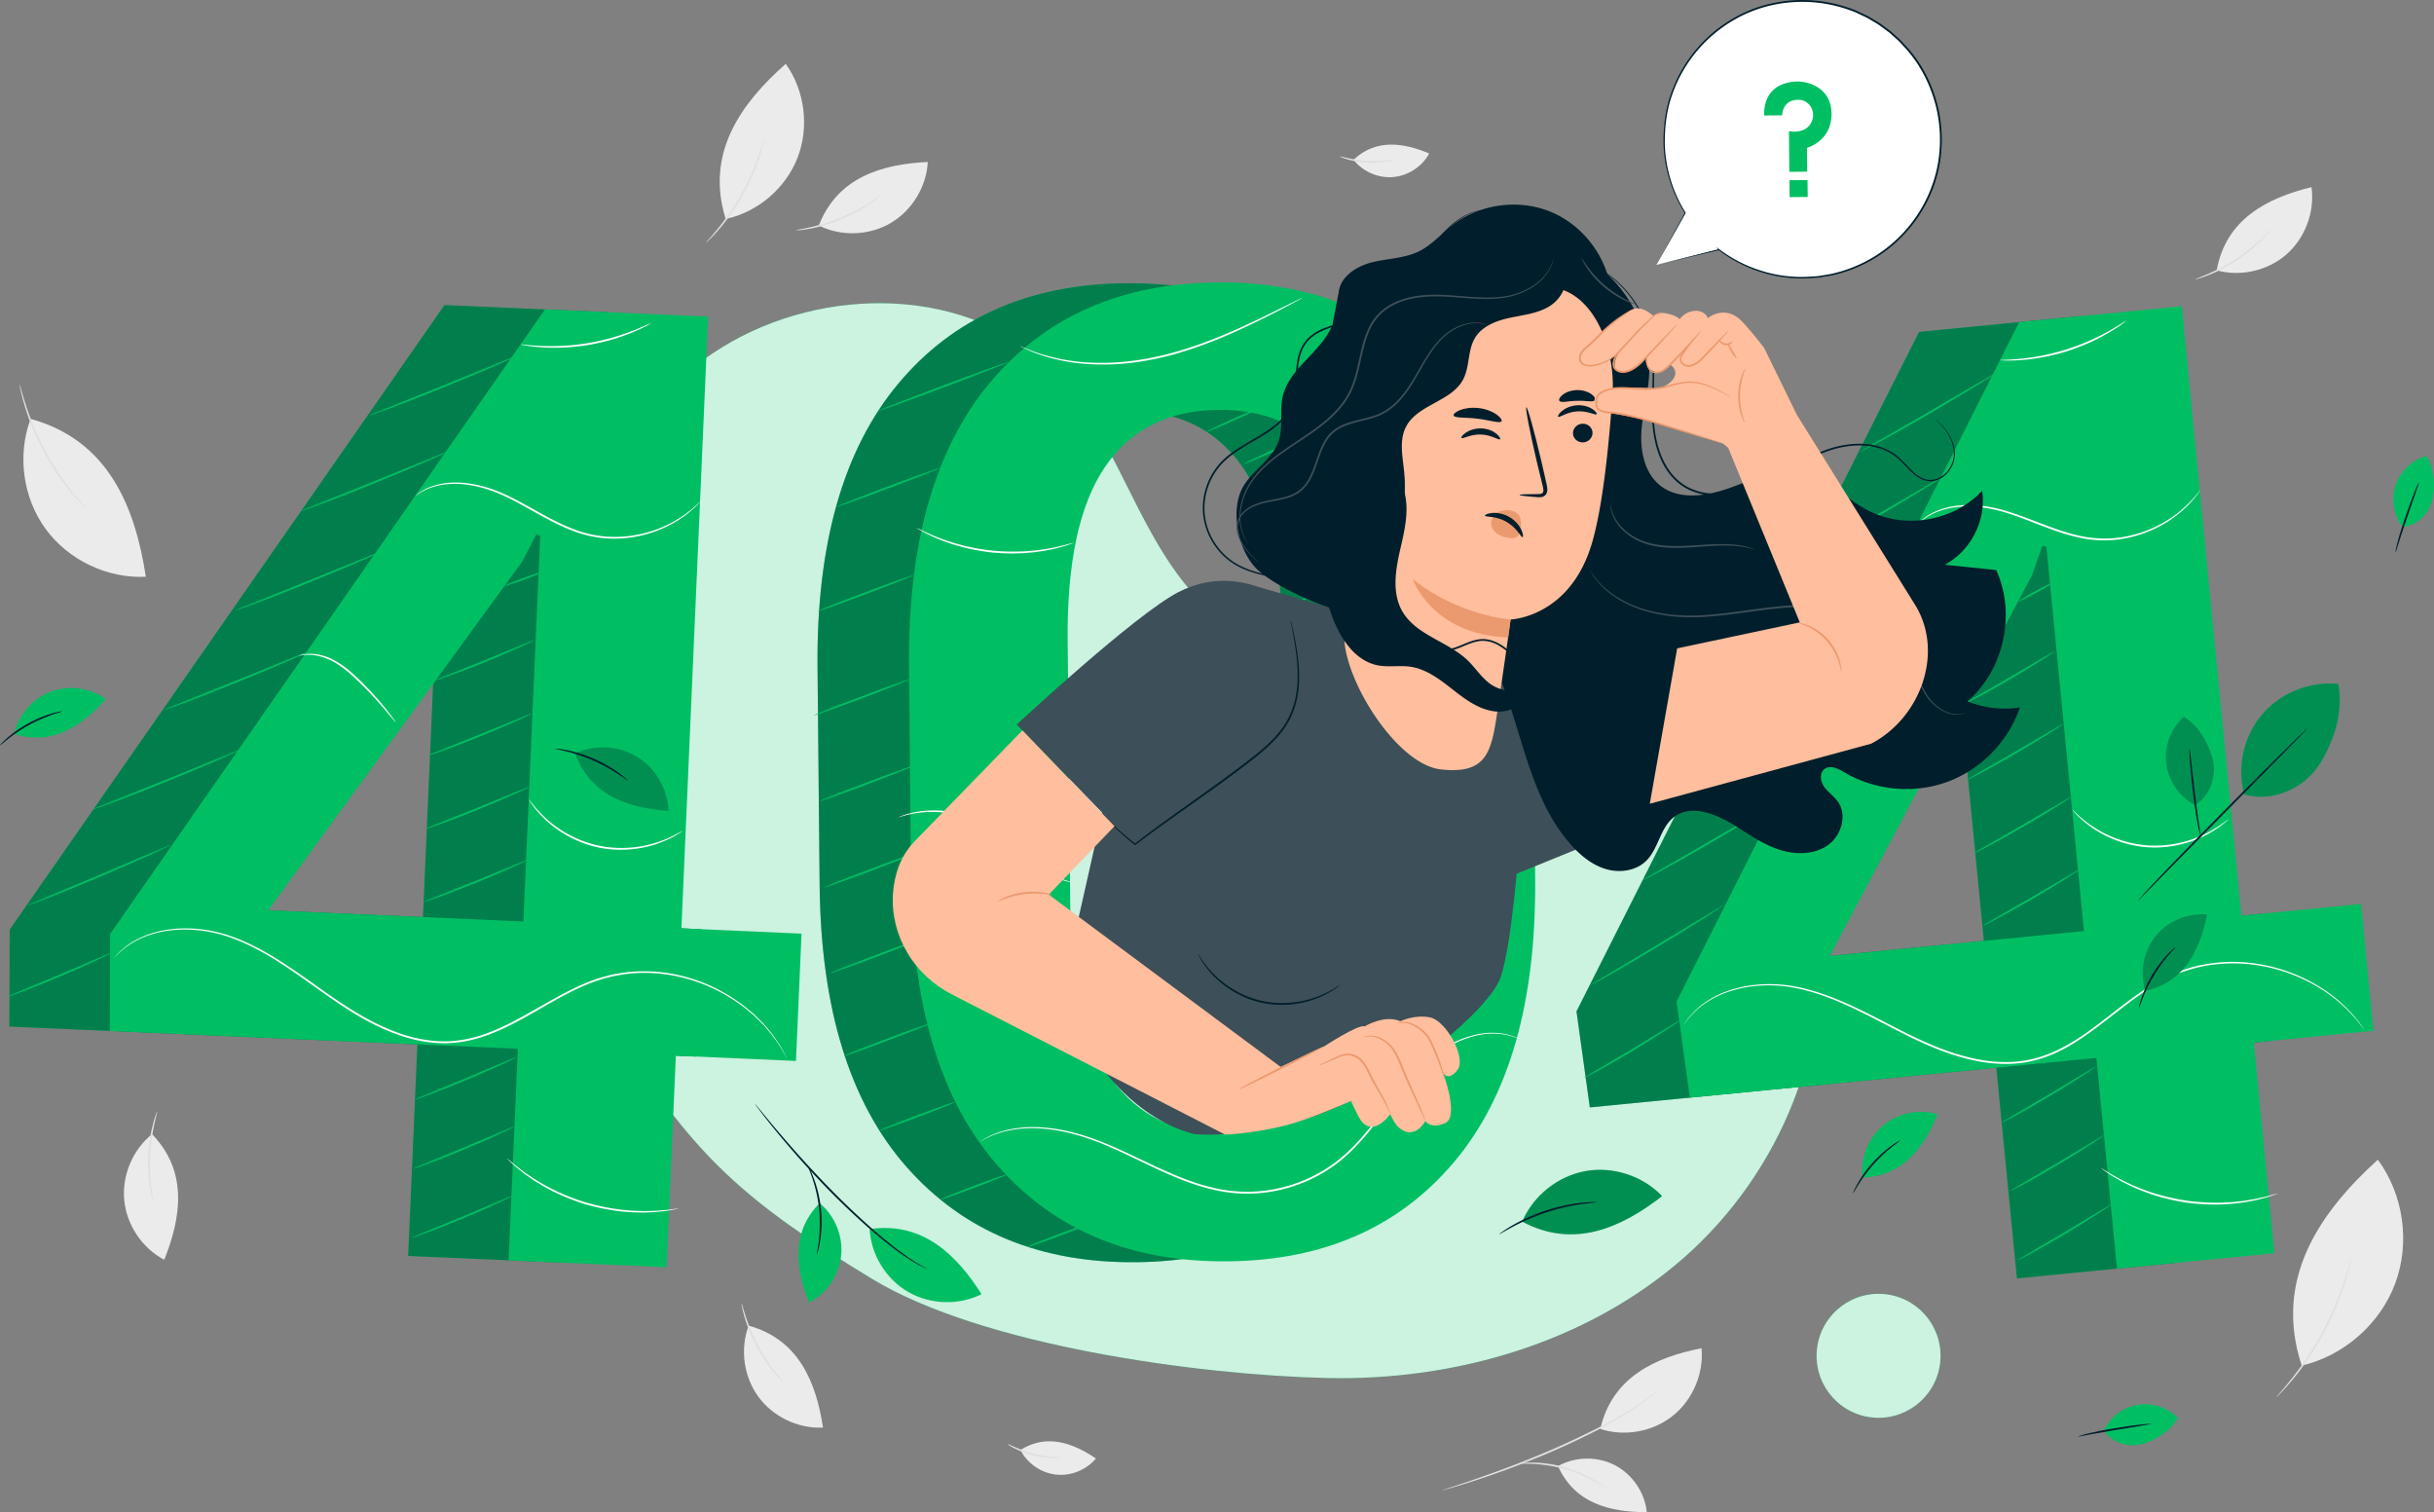 <svg width="536" height="333" fill="none" xmlns="http://www.w3.org/2000/svg"><rect width="100%" height="100%" fill="#808080" stroke="none"/><g clip-path="url(#clip0_2812_6697)"><path d="M343.094 322.855c3.79-2.129 8.656-2.208 12.517-.206 3.861 2.002 6.599 6.022 7.042 10.351-7.991.008-15.864-1.86-19.559-10.145zm9.312-8.182c5.349 1.749 11.544.633 15.944-2.873 4.399-3.505 6.868-9.298 6.353-14.901-10.151 1.987-19.678 6.323-22.297 17.774z" fill="#EBEBEB"/><path d="M317.617 328.189c-.007-.016.167-.079.499-.198.372-.127.854-.293 1.456-.491a253.373 253.373 0 005.364-1.796c4.51-1.559 10.706-3.822 17.384-6.734a188.035 188.035 0 009.281-4.376c2.801-1.449 5.286-2.833 7.319-4.076 2.018-1.274 3.624-2.342 4.645-3.197 1.044-.823 1.558-1.361 1.59-1.321.008.008-.111.142-.364.395-.253.246-.601.634-1.131 1.053-1.005.894-2.596 2.01-4.598 3.316-2.025 1.282-4.494 2.698-7.295 4.162a165.3 165.3 0 01-9.289 4.416 203 203 0 01-17.455 6.631c-2.27.752-4.122 1.306-5.404 1.67-.609.174-1.1.308-1.479.419-.333.103-.515.143-.523.127z" fill="#E0E0E0"/><path d="M353.357 327.508c-.039.056-.965-.585-2.563-1.448a31.521 31.521 0 00-6.544-2.627 31.249 31.249 0 00-6.971-1.068c-1.812-.072-2.935.015-2.943-.056 0-.032.277-.071.783-.126.507-.064 1.25-.103 2.16-.103 1.828-.008 4.368.229 7.074.965 2.698.744 5.009 1.836 6.575 2.77.784.467 1.401.878 1.812 1.187.419.308.633.482.617.506z" fill="#E0E0E0"/><path d="M164.861 291.93c-1.923 5.136-1.1 11.213 2.136 15.644 3.236 4.432 8.767 7.075 14.242 6.798-1.511-9.963-5.349-19.419-16.378-22.442z" fill="#EBEBEB"/><path d="M163.3 287.039c.063-.015.34 1.092.91 2.826a42.216 42.216 0 002.809 6.552 43.217 43.217 0 003.9 5.966c1.132 1.441 1.899 2.279 1.844 2.327-.024.016-.23-.174-.601-.53-.372-.356-.879-.91-1.472-1.607-1.195-1.4-2.706-3.474-4.035-5.958a34.751 34.751 0 01-2.722-6.663 24.704 24.704 0 01-.523-2.121c-.102-.499-.142-.784-.11-.792z" fill="#E0E0E0"/><path d="M6.737 92.246c-2.983 7.952-1.701 17.369 3.307 24.23 5.009 6.861 13.586 10.952 22.068 10.533-2.35-15.431-8.284-30.079-25.375-34.763z" fill="#EBEBEB"/><path d="M4.317 84.68c.023-.008.158.412.372 1.18.205.767.53 1.867.965 3.22a63.08 63.08 0 004.328 10.177 62.454 62.454 0 006.085 9.242 67.923 67.923 0 002.144 2.588c.522.601.799.942.775.965-.024.016-.34-.284-.894-.854-.562-.562-1.337-1.417-2.255-2.509-1.836-2.184-4.154-5.389-6.22-9.234-2.056-3.846-3.441-7.558-4.24-10.288-.404-1.369-.688-2.485-.847-3.268-.158-.783-.237-1.21-.213-1.219z" fill="#E0E0E0"/><path d="M33.479 249.76c-4.273 3.442-6.647 9.092-6.117 14.553.53 5.46 3.949 10.548 8.807 13.104 3.75-9.354 5.27-19.443-2.69-27.657z" fill="#EBEBEB"/><path d="M34.618 244.759c.063.023-.261 1.108-.649 2.896a42.457 42.457 0 00-.918 7.067 42.01 42.01 0 00.325 7.122c.237 1.812.474 2.927.403 2.943-.024.008-.11-.261-.245-.759a25.327 25.327 0 01-.451-2.137c-.317-1.812-.562-4.368-.443-7.185.118-2.817.577-5.342 1.044-7.122.23-.894.451-1.607.625-2.089.174-.483.285-.744.309-.736z" fill="#E0E0E0"/><path d="M180.312 49.664c4.906 2.445 11.038 2.24 15.778-.522 4.739-2.762 7.936-8 8.221-13.477-10.065.49-19.86 3.332-23.999 13.999z" fill="#EBEBEB"/><path d="M175.289 50.709c-.008-.072 1.116-.222 2.904-.618a42.087 42.087 0 006.805-2.12 42.626 42.626 0 006.337-3.269c1.551-.973 2.461-1.654 2.501-1.598.016.023-.19.214-.594.546-.395.332-.989.775-1.748 1.298-1.52 1.044-3.735 2.334-6.338 3.41-2.611 1.069-5.088 1.71-6.908 2.026-.91.158-1.645.261-2.16.3-.506.048-.791.056-.799.025z" fill="#E0E0E0"/><path d="M159.805 48.224c7.066-1.52 13.222-6.766 15.833-13.508 2.611-6.742 1.598-14.767-2.603-20.654-9.97 8.776-17.74 19.76-13.23 34.162z" fill="#EBEBEB"/><path d="M155.494 53.43c-.024-.023.221-.308.664-.814a57.039 57.039 0 001.852-2.177 54.757 54.757 0 005.293-7.778 54.456 54.456 0 003.83-8.602 60.27 60.27 0 00.878-2.722c.198-.65.317-1.005.34-.997.024.008-.039.372-.19 1.036-.142.665-.395 1.615-.751 2.77-.712 2.319-1.947 5.46-3.743 8.705-1.812 3.244-3.829 5.943-5.428 7.77a35.247 35.247 0 01-1.962 2.105c-.483.475-.767.728-.783.705z" fill="#E0E0E0"/><path d="M224.711 319.302c1.495 2.944 4.526 5.049 7.809 5.421 3.284.372 6.71-1.013 8.815-3.553-5.032-3.379-10.785-5.532-16.624-1.868z" fill="#EBEBEB"/><path d="M221.907 318.004c.063-.118 2.445 1.266 5.697 2.089 3.244.847 5.997.776 5.997.902 0 .048-.68.135-1.796.103-1.115-.023-2.65-.19-4.304-.609a20.479 20.479 0 01-4.067-1.527c-.989-.507-1.551-.91-1.527-.958z" fill="#E0E0E0"/><path d="M298.062 35.183c2.034 2.603 5.42 4.083 8.712 3.806 3.292-.27 6.385-2.287 7.96-5.191-5.594-2.335-11.655-3.332-16.672 1.385z" fill="#EBEBEB"/><path d="M295.063 34.455c.039-.127 2.643.775 5.989.95 3.347.205 6.038-.404 6.061-.27.008.048-.641.261-1.74.451-1.1.19-2.643.325-4.344.23a19.881 19.881 0 01-4.289-.713c-1.068-.316-1.693-.601-1.677-.648z" fill="#E0E0E0"/><path d="M488.148 59.532c5.286 1.456 11.26.087 15.382-3.53 4.115-3.616 6.251-9.369 5.491-14.79-9.787 2.398-18.855 7.06-20.873 18.32z" fill="#EBEBEB"/><path d="M483.414 61.518c-.023-.063 1.053-.435 2.73-1.163a42.461 42.461 0 006.267-3.387 42.445 42.445 0 005.594-4.424c1.329-1.25 2.097-2.089 2.144-2.05.024.017-.15.246-.475.65-.324.403-.823.957-1.471 1.614a34.789 34.789 0 01-5.571 4.558c-2.358 1.543-4.668 2.651-6.385 3.308a26.75 26.75 0 01-2.057.712c-.491.142-.768.214-.776.182z" fill="#E0E0E0"/><path d="M506.87 300.714c9.289-2.145 17.304-9.196 20.612-18.146 3.307-8.942 1.811-19.514-3.854-27.19-12.976 11.791-22.993 26.439-16.758 45.336z" fill="#EBEBEB"/><path d="M501.282 307.677c-.023-.015.293-.403.879-1.076a70.648 70.648 0 002.413-2.896 72.81 72.81 0 003.307-4.511 75.032 75.032 0 003.537-5.863 75.911 75.911 0 002.928-6.189 69.104 69.104 0 001.93-5.246 74.394 74.394 0 001.084-3.617c.238-.862.38-1.337.404-1.329.032.008-.063.491-.253 1.369-.182.878-.507 2.129-.958 3.664-.451 1.535-1.076 3.339-1.859 5.31a67.064 67.064 0 01-2.92 6.235 68.451 68.451 0 01-3.584 5.88c-1.211 1.741-2.366 3.26-3.394 4.479-1.029 1.227-1.891 2.192-2.524 2.825-.61.641-.966.981-.99.965z" fill="#E0E0E0"/><path d="M399.455 200.943c-5-27.895-28.943-52.252-57.182-54.555-15.39-1.25-30.859 3.601-46.185 1.749-12.858-1.551-25.066-7.992-33.612-17.726-12.644-14.402-16.948-34.89-30.344-48.603-18.467-18.897-50.702-19.198-73.165-5.294-22.472 13.904-36.057 38.997-42.276 64.675l-.245 7.811c-1.353 26.636 5.649 57.601 21.11 81.341 15.658 24.056 25.952 33.987 54.484 51.286 24.228 14.687 71.671 21.144 99.997 21.825 28.326.68 57.42-7.763 78.728-26.447 21.292-18.675 33.691-48.168 28.69-76.062z" fill="#00BF63"/><path d="M399.455 200.943c-5-27.895-28.943-52.252-57.182-54.555-15.39-1.25-30.859 3.601-46.185 1.749-12.858-1.551-25.066-7.992-33.612-17.726-12.644-14.402-16.948-34.89-30.344-48.603-18.467-18.897-50.702-19.198-73.165-5.294-22.472 13.904-36.057 38.997-42.276 64.675l-.245 7.811c-1.353 26.636 5.649 57.601 21.11 81.341 15.658 24.056 25.952 33.987 54.484 51.286 24.228 14.687 71.671 21.144 99.997 21.825 28.326.68 57.42-7.763 78.728-26.447 21.292-18.675 33.691-48.168 28.69-76.062z" fill="#fff" opacity=".8"/><path d="M427.193 300.528c1.082-7.461-4.088-14.386-11.547-15.469-7.46-1.082-14.385 4.088-15.467 11.549-1.083 7.46 4.087 14.386 11.547 15.468 7.459 1.083 14.384-4.087 15.467-11.548z" fill="#00BF63"/><path opacity=".8" d="M427.193 300.528c1.082-7.461-4.088-14.386-11.547-15.469-7.46-1.082-14.385 4.088-15.467 11.549-1.083 7.46 4.087 14.386 11.547 15.468 7.459 1.083 14.384-4.087 15.467-11.548z" fill="#fff"/><path d="M317.913 193.544c.261 27.245-5.681 48.073-17.819 62.491-12.145 14.418-28.769 21.722-49.872 21.92-21.205.206-38.058-6.782-50.568-20.962-12.509-14.173-18.894-34.882-19.163-62.136l-.459-47.923c-.261-27.15 5.681-47.978 17.818-62.491 12.138-14.505 28.809-21.865 50.014-22.07 21.103-.206 37.917 6.829 50.426 21.105 12.509 14.275 18.903 34.984 19.164 62.135l.459 47.931zm-35.471-52.948c-.167-17.156-3.165-29.833-8.997-38.016-5.831-8.19-14.266-12.226-25.296-12.123-11.03.103-19.361 4.305-24.987 12.606-5.626 8.301-8.363 21.026-8.197 38.182l.562 58.226c.166 17.259 3.188 29.999 9.075 38.237 5.879 8.238 14.337 12.297 25.375 12.194 11.03-.103 19.338-4.305 24.916-12.606 5.578-8.301 8.284-21.12 8.118-38.474l-.569-58.226z" fill="#00BF63"/><path d="M317.913 193.544c.261 27.245-5.681 48.073-17.819 62.491-12.145 14.418-28.769 21.722-49.872 21.92-21.205.206-38.058-6.782-50.568-20.962-12.509-14.173-18.894-34.882-19.163-62.136l-.459-47.923c-.261-27.15 5.681-47.978 17.818-62.491 12.138-14.505 28.809-21.865 50.014-22.07 21.103-.206 37.917 6.829 50.426 21.105 12.509 14.275 18.903 34.984 19.164 62.135l.459 47.931zm-35.471-52.948c-.167-17.156-3.165-29.833-8.997-38.016-5.831-8.19-14.266-12.226-25.296-12.123-11.03.103-19.361 4.305-24.987 12.606-5.626 8.301-8.363 21.026-8.197 38.182l.562 58.226c.166 17.259 3.188 29.999 9.075 38.237 5.879 8.238 14.337 12.297 25.375 12.194 11.03-.103 19.338-4.305 24.916-12.606 5.578-8.301 8.284-21.12 8.118-38.474l-.569-58.226z" fill="#001E2B" opacity=".4"/><path d="M338.061 193.354c.261 27.245-5.681 48.073-17.819 62.491-12.145 14.418-28.769 21.722-49.871 21.92-21.205.206-38.059-6.782-50.568-20.962-12.51-14.173-18.895-34.882-19.164-62.136l-.451-47.915c-.261-27.15 5.681-47.978 17.819-62.491 12.137-14.505 28.809-21.865 50.014-22.07 21.102-.206 37.916 6.829 50.425 21.105 12.51 14.275 18.903 34.984 19.164 62.135l.451 47.923zm-35.471-52.956c-.166-17.156-3.165-29.833-8.997-38.016-5.831-8.19-14.266-12.226-25.295-12.123-11.03.103-19.362 4.305-24.988 12.606-5.625 8.301-8.363 21.026-8.197 38.182l.562 58.226c.166 17.259 3.189 29.999 9.075 38.237 5.879 8.238 14.338 12.297 25.375 12.194 11.03-.102 19.338-4.304 24.916-12.605 5.579-8.301 8.285-21.121 8.119-38.475l-.57-58.226z" fill="#00BF63"/><path d="M200.328 149.601c.04.103-4.636 1.963-10.444 4.147-5.816 2.184-10.555 3.869-10.595 3.759-.039-.103 4.637-1.963 10.453-4.147 5.807-2.184 10.547-3.87 10.586-3.759zm1.164 18.937c.04.103-4.636 1.962-10.444 4.146-5.816 2.184-10.555 3.87-10.595 3.759-.039-.103 4.637-1.962 10.453-4.147 5.799-2.184 10.547-3.869 10.586-3.758zm1.164 18.936c.04.103-4.636 1.963-10.444 4.147-5.815 2.184-10.555 3.869-10.595 3.759-.039-.103 4.637-1.963 10.453-4.147 5.799-2.184 10.547-3.87 10.586-3.759zm1.164 18.937c.04.103-4.636 1.962-10.444 4.146-5.815 2.184-10.555 3.87-10.595 3.759-.039-.103 4.637-1.962 10.453-4.146 5.8-2.184 10.547-3.87 10.586-3.759zm1.164 18.936c.008.024-.245.151-.728.356-.475.206-1.171.491-2.025.831a376 376 0 01-6.75 2.604 306.067 306.067 0 01-6.796 2.485c-.871.308-1.583.554-2.073.712-.491.158-.768.237-.784.206-.008-.024.246-.151.728-.357.475-.205 1.171-.49 2.026-.83a375.505 375.505 0 016.749-2.604 323.043 323.043 0 016.789-2.485c.87-.308 1.582-.554 2.073-.712.498-.158.775-.237.791-.206zm5.399 17.323c.024.055-.894.451-2.397 1.052a305.669 305.669 0 01-5.887 2.279c-2.31.871-4.407 1.63-5.926 2.16-1.527.531-2.477.839-2.501.784-.023-.056.894-.451 2.398-1.053a307.155 307.155 0 015.887-2.279c2.302-.87 4.399-1.63 5.926-2.16 1.527-.538 2.484-.839 2.5-.783zm11.579 15.889c.024.056-.791.412-2.129.958a266.222 266.222 0 01-10.523 3.957c-1.361.474-2.208.736-2.231.68-.024-.055.791-.411 2.128-.957a262.408 262.408 0 0110.524-3.957c1.36-.467 2.207-.736 2.231-.681zm19.234 10.422c.024.056-.791.412-2.128.958-1.33.538-3.189 1.258-5.238 2.034a231.716 231.716 0 01-5.286 1.922c-1.361.475-2.207.736-2.231.681-.024-.055.791-.411 2.128-.957 1.33-.539 3.189-1.259 5.238-2.034a234.173 234.173 0 015.286-1.923c1.361-.475 2.207-.736 2.231-.681zm58.012-40.405c.048.103-5.958 2.904-13.411 6.259-7.454 3.356-13.538 5.983-13.586 5.88-.047-.103 5.958-2.904 13.412-6.259 7.461-3.356 13.538-5.991 13.585-5.88zm3.941-16.23c.048.103-4.913 2.437-11.069 5.207-6.164 2.769-11.196 4.93-11.244 4.827-.047-.103 4.914-2.437 11.078-5.207 6.155-2.77 11.188-4.93 11.235-4.827zm1.813-18.225c.047.103-4.914 2.438-11.07 5.207-6.163 2.77-11.196 4.93-11.243 4.827-.048-.102 4.913-2.437 11.077-5.206 6.156-2.77 11.188-4.93 11.236-4.828zm1.812-18.224c.048.103-4.913 2.437-11.069 5.207-6.164 2.77-11.196 4.93-11.244 4.827-.047-.103 4.914-2.437 11.078-5.207 6.155-2.77 11.196-4.938 11.235-4.827zm1.82-18.232c.048.103-4.913 2.437-11.069 5.207-6.164 2.769-11.196 4.93-11.243 4.827-.048-.103 4.913-2.437 11.077-5.207 6.148-2.77 11.188-4.93 11.235-4.827zm-3.632-16.23c.047.102-4.914 2.437-11.07 5.207-6.163 2.769-11.196 4.93-11.243 4.827-.048-.103 4.913-2.438 11.077-5.207 6.156-2.77 11.188-4.93 11.236-4.827zm0-17.473c.047.103-4.914 2.437-11.07 5.207-6.163 2.77-11.196 4.93-11.243 4.827-.048-.103 4.913-2.437 11.077-5.207 6.156-2.77 11.188-4.93 11.236-4.827zm-1.813-16.452c.048.103-4.913 2.438-11.069 5.207-6.164 2.77-11.196 4.93-11.244 4.827-.047-.103 4.914-2.437 11.078-5.207 6.155-2.769 11.188-4.93 11.235-4.827zm-15.626-11.458c.048.103-2.951 1.55-6.701 3.236-3.751 1.686-6.829 2.968-6.868 2.865-.048-.103 2.951-1.551 6.701-3.237 3.743-1.693 6.821-2.975 6.868-2.864zm-8.359-7.027c.047.103-2.951 1.55-6.702 3.236-3.75 1.686-6.828 2.968-6.868 2.865-.047-.103 2.952-1.551 6.702-3.237 3.743-1.685 6.821-2.967 6.868-2.864zm-77.945 37.62c.039.102-4.637 1.962-10.444 4.146-5.816 2.184-10.556 3.87-10.595 3.759-.04-.111 4.637-1.962 10.452-4.147 5.808-2.176 10.547-3.861 10.587-3.758zm5.827-23.614c.039.103-5.032 2.113-11.331 4.479-6.298 2.366-11.433 4.202-11.473 4.091-.039-.102 5.033-2.112 11.331-4.479 6.298-2.366 11.433-4.202 11.473-4.091zm15.217-23.376c.04.103-6.393 2.62-14.369 5.619-7.975 2.999-14.471 5.341-14.511 5.23-.04-.102 6.393-2.619 14.369-5.618 7.968-2.991 14.472-5.334 14.511-5.23z" fill="#00BF63"/><path d="M334.648 228.837c0 .008-.119-.032-.333-.111-.229-.087-.546-.213-.949-.372-.42-.158-.966-.269-1.599-.451-.648-.087-1.392-.269-2.239-.269-3.378-.221-8.442 1.013-13.34 4.677-2.485 1.773-4.803 4.202-7.066 6.987-2.271 2.778-4.494 5.92-7.018 9.093-2.524 3.157-5.428 6.362-9.115 8.839-3.664 2.485-7.992 4.281-12.612 5.112-4.629.855-9.305.609-13.602-.451-4.312-1.037-8.244-2.73-11.916-4.424-3.671-1.701-7.105-3.442-10.397-4.866-3.283-1.456-6.464-2.509-9.431-3.213-2.975-.681-5.729-.973-8.15-.942a24.872 24.872 0 00-6.132.831c-1.63.499-2.856 1.013-3.648 1.432-.387.206-.68.365-.902.475-.205.103-.308.159-.316.151 0-.008.095-.072.293-.19.213-.127.514-.293.886-.515.783-.443 2.009-.989 3.639-1.511a24.413 24.413 0 016.172-.91c2.437-.056 5.222.221 8.221.886 2.991.689 6.203 1.733 9.503 3.181 3.315 1.417 6.749 3.15 10.42 4.835 3.672 1.678 7.58 3.356 11.853 4.376 4.249 1.045 8.862 1.282 13.435.444 4.566-.823 8.838-2.596 12.462-5.041 3.648-2.438 6.528-5.603 9.052-8.744 2.524-3.15 4.755-6.284 7.05-9.069 2.287-2.786 4.645-5.231 7.161-7.003 4.961-3.672 10.104-4.875 13.514-4.606.863.016 1.606.206 2.263.309.633.19 1.179.324 1.598.49.404.174.712.309.942.412.198.095.308.15.301.158zm4.993-52.821c.008.047-.561.118-1.535.443-.973.332-2.326.973-3.821 2.042-1.512 1.052-3.15 2.524-5.072 4.043a36.806 36.806 0 01-6.797 4.186c-5.127 2.469-10.278 3.427-13.973 3.609-.926.079-1.765.047-2.501.063-.735-.031-1.368-.039-1.891-.079l-1.186-.119c-.269-.031-.412-.055-.412-.071 0-.016.143-.016.419-.016.317.008.713.024 1.187.04.538 0 1.163.008 1.883.016.728-.04 1.567-.032 2.485-.127 3.663-.253 8.743-1.25 13.823-3.695a37.911 37.911 0 006.741-4.115c1.923-1.496 3.592-2.952 5.143-3.989 1.535-1.052 2.936-1.669 3.941-1.954.506-.135.894-.222 1.171-.253.245-.024.395-.04.395-.024zm-103.359 18.335c0 .016-.151-.008-.435-.063-.277-.064-.705-.127-1.227-.277a18.883 18.883 0 01-4.241-1.86c-1.693-.989-3.561-2.398-5.539-4.044-1.986-1.638-4.106-3.521-6.535-5.199-2.437-1.669-5.017-2.864-7.509-3.442a22.71 22.71 0 00-6.734-.641c-1.93.095-3.481.419-4.525.688-1.053.269-1.622.475-1.638.436-.008-.016.134-.072.403-.182.269-.103.665-.261 1.187-.412a21.016 21.016 0 014.55-.831 22.442 22.442 0 016.844.562c2.54.57 5.183 1.781 7.651 3.474 2.461 1.701 4.581 3.601 6.552 5.247 1.962 1.661 3.79 3.086 5.443 4.091a20.535 20.535 0 004.139 1.954c1.036.317 1.622.459 1.614.499zm.146-74.805c.008.024-.458.198-1.321.483-.427.15-.957.317-1.582.467-.625.158-1.33.364-2.121.506-.791.167-1.662.341-2.611.459-.942.159-1.954.23-3.023.325a46.055 46.055 0 01-6.962-.087 46.572 46.572 0 01-6.86-1.219c-1.029-.293-2.018-.554-2.912-.886a31.722 31.722 0 01-2.477-.934c-.759-.285-1.408-.625-1.994-.894a18.374 18.374 0 01-1.463-.752c-.792-.443-1.219-.696-1.203-.72.016-.024.467.182 1.282.578.403.205.894.443 1.487.688.586.253 1.242.57 2.002.839.752.293 1.575.609 2.477.878.894.317 1.875.562 2.896.839a48.27 48.27 0 006.804 1.171c2.445.222 4.779.222 6.9.119 1.06-.087 2.065-.142 2.999-.285.941-.103 1.804-.261 2.595-.403.799-.127 1.495-.309 2.12-.452.625-.126 1.156-.277 1.591-.395.878-.23 1.369-.348 1.376-.325zm98.718-.197c-.008.007-.126-.048-.34-.159a54.164 54.164 0 01-.918-.53 14.708 14.708 0 00-1.472-.799c-.585-.285-1.234-.657-2.001-.942-.38-.158-.776-.324-1.187-.49-.412-.167-.863-.293-1.322-.452-.902-.332-1.914-.561-2.959-.838a35.777 35.777 0 00-6.986-.823c-2.501-.008-4.874.277-7.003.696-1.052.253-2.065.467-2.975.783-.459.151-.91.269-1.329.428-.412.166-.815.324-1.195.475-.775.277-1.424.633-2.018.91-.593.269-1.084.538-1.479.775-.364.206-.673.372-.926.514-.214.111-.332.167-.34.159-.008-.008.095-.087.292-.23.246-.158.539-.348.895-.585.387-.254.87-.554 1.455-.847.586-.293 1.235-.673 2.01-.973.388-.159.784-.325 1.203-.499.419-.174.87-.301 1.337-.459.918-.34 1.939-.562 2.999-.831a34.617 34.617 0 017.081-.736c2.532.04 4.93.38 7.066.863 1.06.285 2.073.53 2.983.878.459.166.91.301 1.322.483.411.182.807.356 1.186.522.768.309 1.417.704 1.994 1.005.586.301 1.061.602 1.44.871.349.237.641.435.879.601.221.142.316.222.308.23zm-48.369-53.748c.008.016-.19.127-.57.34-.419.23-.973.53-1.677.91a229.67 229.67 0 01-6.243 3.221c-5.301 2.62-12.755 6.204-21.569 8.436-4.407 1.084-8.72 1.67-12.652 1.757-3.933.087-7.477-.27-10.389-.894-2.912-.618-5.198-1.401-6.726-2.058-.775-.3-1.337-.617-1.74-.791-.396-.19-.594-.301-.586-.309.008-.016.222.071.625.238.412.158.981.45 1.765.72 1.535.609 3.821 1.345 6.717 1.915 2.896.585 6.417.91 10.326.799 3.901-.11 8.181-.697 12.557-1.78 8.759-2.216 16.204-5.746 21.537-8.302 2.627-1.297 4.772-2.35 6.291-3.102.72-.348 1.289-.633 1.717-.838.395-.183.609-.278.617-.262z" fill="#fff"/><path d="M127.933 203.475l26.451 1.155-1.227 28.037-26.451-1.155-2.033 46.585-34.791-1.519 2.033-46.586-89.853-3.925.072-21.35 95.74-137.533 35.937 1.567-5.878 134.724zm-91-3.973l56.209 2.454 3.71-84.974-.846-.324-3.141 6.054-55.933 76.79z" fill="#00BF63"/><path d="M127.933 203.475l26.451 1.155-1.227 28.037-26.451-1.155-2.033 46.585-34.791-1.519 2.033-46.586-89.853-3.925.072-21.35 95.74-137.533 35.937 1.567-5.878 134.724zm-91-3.973l56.209 2.454 3.71-84.974-.846-.324-3.141 6.054-55.933 76.79z" fill="#001E2B" opacity=".4"/><path d="M150.058 204.44l26.451 1.156-1.227 28.037-26.451-1.156-2.033 46.586-34.791-1.519 2.033-46.586-89.853-3.925.072-21.35 95.739-137.534 35.938 1.567-5.878 134.724zm-91.009-3.972l56.21 2.453 3.711-84.973-.847-.325-3.141 6.054-55.933 76.791z" fill="#00BF63"/><path d="M24.704 209.742c.008.024-.293.198-.855.483s-1.385.681-2.405 1.163a234.374 234.374 0 01-8.047 3.569 237.562 237.562 0 01-8.174 3.284 99.642 99.642 0 01-2.508.918c-.593.206-.933.309-.941.277-.008-.024.3-.182.886-.427.656-.277 1.48-.625 2.46-1.037 2.16-.902 4.985-2.081 8.119-3.395 3.117-1.329 5.934-2.54 8.086-3.458l2.453-1.036c.593-.246.918-.364.926-.341zm12.882-23.692c.016.024-.412.245-1.195.633-.783.38-1.915.91-3.323 1.559-2.817 1.29-6.741 3.007-11.101 4.851-4.36 1.844-8.324 3.458-11.212 4.582a143.01 143.01 0 01-3.434 1.297c-.815.293-1.274.443-1.282.42-.008-.024.427-.23 1.227-.562.862-.364 2.001-.839 3.378-1.425 2.92-1.226 6.829-2.872 11.157-4.692 4.32-1.836 8.229-3.498 11.14-4.732 1.377-.586 2.516-1.069 3.379-1.433.807-.356 1.25-.53 1.266-.498zm15.72-21.129c.008.024-.435.254-1.25.633-.815.38-2.002.918-3.473 1.559-2.944 1.29-7.042 3.007-11.584 4.851a484.057 484.057 0 01-11.695 4.582c-1.503.562-2.73 1.005-3.576 1.298-.847.293-1.321.443-1.337.411-.008-.024.443-.229 1.282-.562.894-.364 2.088-.838 3.529-1.424 3.038-1.227 7.128-2.873 11.646-4.693 4.51-1.835 8.593-3.497 11.624-4.732l3.52-1.432c.832-.348 1.298-.522 1.314-.491zm62.976 24.405c.008.024-.292.19-.862.467-.562.277-1.385.657-2.413 1.116-2.042.925-4.89 2.152-8.063 3.442a242.953 242.953 0 01-8.182 3.142c-1.052.379-1.914.68-2.508.87-.593.198-.933.293-.941.261-.008-.024.308-.174.886-.411.657-.269 1.487-.602 2.46-.997 2.169-.863 5.001-2.003 8.135-3.253 3.125-1.282 5.95-2.437 8.102-3.323.981-.396 1.804-.728 2.461-.998.585-.229.909-.348.925-.316zm-2.563 43.468c.008.023-.285.19-.831.467a81.82 81.82 0 01-2.334 1.115 206.44 206.44 0 01-7.818 3.435 222.78 222.78 0 01-7.936 3.141c-1.02.38-1.86.681-2.437.879-.577.198-.902.293-.918.269-.007-.024.293-.174.855-.412.64-.269 1.44-.601 2.39-.997 2.104-.87 4.85-2.002 7.888-3.252 3.023-1.282 5.76-2.437 7.857-3.324.942-.395 1.741-.728 2.39-.997.569-.229.886-.348.894-.324zm-.367 15.241c.008.024-.285.19-.831.467s-1.345.657-2.334 1.115a206.44 206.44 0 01-7.818 3.435 222.92 222.92 0 01-7.936 3.141c-1.02.38-1.86.681-2.437.879-.578.198-.902.293-.918.269-.008-.024.293-.174.855-.412.64-.269 1.44-.601 2.39-.997 2.104-.87 4.85-2.002 7.888-3.252 3.023-1.282 5.76-2.437 7.857-3.324.942-.395 1.741-.728 2.39-.997.561-.237.886-.348.894-.324zm-.36 15.233c.008.024-.285.19-.831.467a81.34 81.34 0 01-2.334 1.116 208.132 208.132 0 01-7.817 3.434 225.353 225.353 0 01-7.936 3.142c-1.02.379-1.86.68-2.437.878-.578.198-.902.293-.918.269-.008-.024.293-.174.854-.412.641-.269 1.44-.601 2.39-.997 2.105-.87 4.85-2.002 7.889-3.252 3.022-1.282 5.76-2.437 7.857-3.324.941-.395 1.74-.728 2.389-.997.562-.229.878-.348.894-.324zm3.704-90.046c.008.024-.292.19-.862.467-.562.277-1.385.657-2.413 1.116a232.08 232.08 0 01-8.063 3.442 242.96 242.96 0 01-8.181 3.142c-1.053.38-1.915.68-2.509.87-.593.198-.933.293-.941.262-.008-.024.308-.175.886-.412.657-.269 1.487-.601 2.46-.997 2.169-.863 5.001-2.002 8.135-3.252 3.125-1.282 5.95-2.438 8.102-3.324.981-.396 1.804-.728 2.461-.997.585-.23.91-.34.925-.317zm.407-16.095c.007.023-.293.19-.863.467-.562.277-1.385.656-2.413 1.115-2.042.926-4.89 2.153-8.063 3.443a240.594 240.594 0 01-8.181 3.141c-1.053.38-1.915.681-2.508.871-.594.198-.934.292-.942.261-.008-.024.309-.174.886-.412.657-.269 1.488-.601 2.46-.997 2.169-.862 5.002-2.002 8.135-3.252 3.125-1.282 5.95-2.437 8.102-3.324.981-.395 1.804-.728 2.461-.997.585-.229.91-.34.926-.316zm.415-16.096c.008.024-.277.182-.815.443-.538.261-1.321.625-2.294 1.068a221.392 221.392 0 01-7.675 3.284 206.301 206.301 0 01-7.802 2.984 97.41 97.41 0 01-2.39.831c-.569.182-.886.277-.893.245-.008-.024.292-.166.838-.396.633-.253 1.417-.577 2.342-.949 2.073-.823 4.764-1.907 7.747-3.094 2.967-1.219 5.657-2.327 7.714-3.174.926-.372 1.709-.696 2.342-.949.562-.214.871-.317.886-.293zm1.819-15.043c.039.103-1.733.862-3.964 1.693-2.231.823-4.067 1.409-4.107 1.306-.039-.103 1.733-.863 3.964-1.693 2.224-.831 4.067-1.417 4.107-1.306zm-50.343 17.021c.008.024-.436.254-1.25.633-.815.38-2.002.918-3.474 1.559-2.943 1.29-7.042 3.007-11.584 4.851a484.057 484.057 0 01-11.694 4.582c-1.503.562-2.73 1.005-3.577 1.298-.846.293-1.32.443-1.337.411-.008-.023.443-.229 1.282-.562.894-.364 2.089-.838 3.529-1.424 3.038-1.227 7.129-2.872 11.647-4.693 4.51-1.835 8.593-3.497 11.623-4.732l3.521-1.432c.839-.34 1.306-.514 1.314-.491zm15.703-21.904c.008.024-.435.254-1.25.633-.815.38-2.002.918-3.474 1.559-2.943 1.29-7.042 3.007-11.584 4.851a484.057 484.057 0 01-11.694 4.582c-1.503.562-2.73 1.005-3.577 1.298-.846.293-1.32.443-1.337.411-.008-.023.443-.229 1.282-.562.894-.364 2.089-.838 3.53-1.424 3.037-1.227 7.128-2.873 11.646-4.693 4.51-1.835 8.593-3.497 11.623-4.732l3.521-1.432c.831-.348 1.298-.522 1.314-.491zm14.5-21.912c.008.024-.435.254-1.25.633-.815.38-2.002.918-3.474 1.559-2.943 1.29-7.042 3.007-11.584 4.851a484.057 484.057 0 01-11.694 4.582c-1.503.562-2.73 1.005-3.576 1.298-.847.293-1.322.443-1.338.411-.008-.023.443-.229 1.282-.562.894-.364 2.089-.838 3.53-1.424 3.037-1.227 7.128-2.872 11.646-4.693 4.51-1.835 8.593-3.497 11.623-4.732l3.521-1.432c.84-.34 1.306-.514 1.314-.49zm15.101-21.065c.008.024-.435.253-1.25.633s-2.002.918-3.473 1.56c-2.944 1.289-7.042 3.006-11.584 4.85a483.519 483.519 0 01-11.695 4.582c-1.503.562-2.73 1.005-3.576 1.298-.846.292-1.321.443-1.337.411-.008-.024.443-.23 1.282-.562.894-.364 2.089-.839 3.529-1.424 3.038-1.227 7.129-2.873 11.647-4.693l11.623-4.732 3.521-1.432c.831-.34 1.298-.515 1.313-.49z" fill="#00BF63"/><path d="M154.349 110.319c.008.008-.15.19-.458.523-.309.332-.768.823-1.433 1.385-1.289 1.147-3.323 2.666-6.148 3.972-2.816 1.298-6.448 2.319-10.57 2.414a24.79 24.79 0 01-6.402-.72c-2.183-.515-4.336-1.401-6.472-2.414-4.257-2.073-8.039-4.519-11.734-6.22-3.671-1.741-7.295-2.603-10.357-2.706-3.078-.111-5.523.585-7.066 1.321-.767.38-1.353.712-1.717.982-.372.253-.578.379-.586.371-.007-.007.175-.158.538-.435.349-.293.926-.649 1.694-1.06 1.543-.792 4.027-1.543 7.145-1.472 3.109.071 6.788.91 10.515 2.651 3.735 1.701 7.533 4.139 11.75 6.196 2.113 1.005 4.241 1.883 6.385 2.398 2.137.53 4.265.759 6.299.728 4.059-.071 7.659-1.045 10.452-2.295a26.165 26.165 0 006.164-3.822c.672-.538 1.147-1.013 1.479-1.322.333-.332.515-.49.522-.475zM143.33 71.188c.016.024-.348.23-1.004.586-.657.356-1.638.823-2.873 1.345-1.234.53-2.729 1.068-4.431 1.583-1.701.498-3.6.95-5.617 1.29-2.018.324-3.964.49-5.737.561-1.772.048-3.371.016-4.7-.095-1.337-.102-2.413-.23-3.149-.364-.736-.126-1.139-.205-1.139-.237.008-.032.419 0 1.155.08.744.086 1.82.165 3.141.229 1.329.07 2.912.079 4.668.008a53.544 53.544 0 005.681-.594 52.763 52.763 0 005.579-1.25c1.685-.49 3.188-.997 4.423-1.488a51.121 51.121 0 002.911-1.219c.697-.3 1.077-.459 1.092-.435zm-56.171 87.885c-.024.016-.27-.269-.712-.799a457.3 457.3 0 00-1.876-2.223c-1.598-1.86-3.885-4.377-6.622-6.925-1.37-1.274-2.762-2.382-4.154-3.197-1.385-.815-2.762-1.305-3.956-1.535-2.406-.475-3.917.071-3.925-.024 0-.015.087-.047.261-.102.174-.056.435-.119.776-.182.68-.119 1.7-.182 2.935.023 1.227.198 2.659.673 4.09 1.496 1.433.807 2.865 1.939 4.242 3.221a70.763 70.763 0 016.567 7.043 51.475 51.475 0 011.78 2.318c.412.546.618.871.594.886zm63.113 23.914c.008.016-.094.095-.308.238-.214.142-.514.364-.942.601-.83.507-2.081 1.156-3.711 1.765-3.22 1.234-8.141 2.129-13.395 1.06-5.246-1.076-9.424-3.838-11.9-6.235-1.259-1.203-2.153-2.287-2.722-3.079-.293-.387-.483-.712-.625-.926-.135-.213-.206-.332-.19-.34.031-.024.34.412.941 1.163a26.718 26.718 0 002.785 2.968c2.501 2.319 6.631 4.993 11.782 6.046 5.151 1.052 10.001.221 13.214-.926a25.869 25.869 0 003.726-1.63c.863-.459 1.322-.736 1.345-.705zm23.052 50.1s-.087-.119-.23-.364c-.15-.262-.356-.626-.625-1.092-.506-.99-1.432-2.343-2.706-4.013l-1.076-1.274c-.19-.221-.38-.451-.578-.68-.221-.214-.443-.435-.672-.657a1243.1 1243.1 0 01-1.424-1.401c-.53-.443-1.092-.902-1.662-1.384a37.391 37.391 0 00-8.688-5.168c-3.457-1.448-7.493-2.532-11.908-2.762-4.407-.253-9.162.428-13.791 2.216-4.629 1.82-9.099 4.574-13.831 7.233-2.366 1.329-4.819 2.627-7.43 3.68-2.603 1.06-5.38 1.875-8.268 2.168-2.888.332-5.776.063-8.538-.514-2.761-.586-5.38-1.559-7.857-2.683-4.969-2.263-9.32-5.247-13.38-8.135-4.066-2.888-7.896-5.674-11.718-7.905-3.813-2.224-7.603-3.933-11.259-4.812-3.655-.87-7.097-1.013-10.056-.664-2.968.324-5.436 1.171-7.312 2.112-1.899.926-3.125 2.026-3.98 2.731-.38.379-.68.68-.886.894-.205.198-.316.293-.316.293s.087-.111.285-.325c.205-.221.49-.53.862-.926.839-.728 2.057-1.859 3.964-2.809 1.875-.973 4.36-1.852 7.35-2.2 2.984-.38 6.457-.253 10.152.609 3.695.871 7.525 2.572 11.362 4.796 3.854 2.231 7.7 5.017 11.766 7.889 4.067 2.873 8.403 5.841 13.333 8.08 2.46 1.108 5.048 2.081 7.778 2.651 2.721.57 5.562.831 8.402.506 2.841-.292 5.579-1.092 8.158-2.144 2.587-1.045 5.024-2.335 7.39-3.656 4.724-2.643 9.21-5.397 13.886-7.233 1.179-.435 2.335-.862 3.529-1.139.594-.151 1.171-.333 1.765-.451.593-.095 1.187-.198 1.772-.293 2.342-.388 4.661-.412 6.884-.317 4.455.253 8.522 1.361 11.995 2.841 3.482 1.488 6.377 3.379 8.72 5.255.577.482 1.131.949 1.661 1.4l1.424 1.425.665.664.578.697c.372.451.728.878 1.068 1.29 1.258 1.693 2.16 3.07 2.65 4.075.254.483.451.847.594 1.116.142.245.198.38.198.38zm-23.91 33.053c0 .016-.134.048-.403.103a70.54 70.54 0 01-1.171.222c-.507.103-1.132.206-1.86.269-.728.071-1.559.198-2.484.214-.467.023-.95.039-1.448.063-.507.016-1.029-.008-1.575-.016-1.092.008-2.247-.103-3.465-.198a47.875 47.875 0 01-7.81-1.519 48.169 48.169 0 01-7.406-2.912c-1.084-.578-2.12-1.1-3.03-1.694-.459-.292-.918-.546-1.338-.831a99.022 99.022 0 00-1.186-.83c-.768-.515-1.409-1.061-1.979-1.52a17.445 17.445 0 01-1.424-1.226 75.09 75.09 0 01-.862-.815c-.198-.19-.293-.293-.285-.309.008-.016.127.071.34.245.245.206.546.451.918.76.388.34.87.744 1.464 1.171.585.435 1.226.966 2.002 1.456.379.261.783.522 1.194.807.42.277.879.531 1.338.807.917.578 1.954 1.085 3.022 1.646a48.516 48.516 0 007.351 2.857c2.69.768 5.325 1.25 7.73 1.535 1.211.103 2.358.23 3.434.238.538.008 1.06.047 1.559.039.498-.015.981-.023 1.44-.039.918 0 1.749-.103 2.476-.151a24.557 24.557 0 001.86-.197c.475-.056.862-.111 1.179-.151.269-.031.411-.039.419-.024z" fill="#fff"/><path d="M471.539 203.799l26.348-2.579 2.73 27.926-26.349 2.579 4.542 46.404-34.656 3.387-4.542-46.404-89.512 8.752-2.936-21.144 75.445-149.633 35.803-3.505 13.127 134.217zm-90.66 8.871l55.996-5.476-8.277-84.648-.886-.198-2.263 6.441-44.57 83.881z" fill="#00BF63"/><path d="M471.539 203.799l26.348-2.579 2.73 27.926-26.349 2.579 4.542 46.404-34.656 3.387-4.542-46.404-89.512 8.752-2.936-21.144 75.445-149.633 35.803-3.505 13.127 134.217zm-90.66 8.871l55.996-5.476-8.277-84.648-.886-.198-2.263 6.441-44.57 83.881z" fill="#001E2B" opacity=".4"/><path d="M493.578 201.647l26.348-2.58 2.73 27.926-26.348 2.58 4.541 46.404-34.656 3.387-4.542-46.404-89.512 8.752-2.936-21.144 75.445-149.633 35.803-3.498 13.127 134.21zm-90.652 8.871l55.996-5.484-8.277-84.649-.886-.206-2.263 6.442-44.57 83.897z" fill="#00BF63"/><path d="M370.215 224.532c.016.024-.261.238-.783.594a81.97 81.97 0 01-2.216 1.487 238.685 238.685 0 01-7.461 4.669 231.312 231.312 0 01-7.627 4.4c-.99.546-1.789.973-2.35 1.258-.562.285-.879.436-.895.412-.015-.024.277-.222.815-.546.61-.364 1.377-.831 2.287-1.369a3291.06 3291.06 0 007.556-4.503c2.896-1.757 5.523-3.347 7.525-4.558.91-.546 1.67-1.005 2.287-1.377.546-.324.854-.49.862-.467zm9.414-25.275c.015.024-.372.301-1.092.791-.72.483-1.765 1.172-3.07 2.01a468.336 468.336 0 01-10.302 6.363 498.461 498.461 0 01-10.452 6.117 173.473 173.473 0 01-3.213 1.772c-.767.404-1.195.618-1.21.594-.016-.024.387-.285 1.131-.728l3.149-1.884c2.714-1.622 6.362-3.806 10.389-6.212 4.02-2.421 7.651-4.621 10.365-6.251 1.282-.776 2.342-1.409 3.141-1.899.736-.459 1.148-.697 1.164-.673zm12.595-23.13c.016.023-.396.308-1.147.799-.752.49-1.852 1.187-3.221 2.034a558.811 558.811 0 01-10.784 6.433c-4.241 2.461-8.11 4.645-10.935 6.18a167.74 167.74 0 01-3.363 1.789c-.799.411-1.25.625-1.266.601-.016-.024.412-.285 1.187-.736a619.23 619.23 0 003.292-1.907c2.84-1.638 6.654-3.846 10.871-6.283 4.21-2.453 8.015-4.669 10.848-6.323 1.345-.783 2.453-1.432 3.284-1.915.783-.459 1.218-.696 1.234-.672zm65.789 15.304c.016.024-.269.229-.783.578-.522.348-1.282.846-2.231 1.448a249.58 249.58 0 01-7.501 4.542 245.625 245.625 0 01-7.659 4.265c-.99.522-1.797.942-2.358 1.219-.562.277-.879.419-.894.396-.016-.024.276-.214.814-.539.618-.356 1.385-.799 2.295-1.329 2.018-1.163 4.668-2.683 7.596-4.368l7.556-4.432c.91-.53 1.678-.973 2.295-1.337.546-.309.854-.467.87-.443zm3.578 43.404c.015.024-.254.23-.76.578-.499.348-1.234.839-2.152 1.432a219.65 219.65 0 01-7.256 4.503 226.939 226.939 0 01-7.414 4.234c-.957.522-1.74.933-2.286 1.21-.546.277-.855.42-.871.388-.016-.024.269-.214.791-.53.602-.356 1.346-.799 2.224-1.322 1.962-1.155 4.518-2.658 7.35-4.328 2.817-1.694 5.357-3.221 7.311-4.392l2.224-1.322c.522-.316.823-.474.839-.451zm1.773 15.139c.016.023-.253.229-.76.577-.498.348-1.234.839-2.152 1.432a219.463 219.463 0 01-7.255 4.503 229.075 229.075 0 01-7.414 4.234c-.958.522-1.741.934-2.287 1.211-.546.276-.855.419-.87.387-.016-.031.269-.213.791-.53l2.223-1.321c1.963-1.156 4.518-2.659 7.351-4.329 2.817-1.693 5.357-3.221 7.311-4.392l2.223-1.321c.522-.317.823-.475.839-.451zm1.781 15.13c.016.024-.253.229-.759.577a77.5 77.5 0 01-2.153 1.433c-1.827 1.195-4.391 2.793-7.255 4.502a225.093 225.093 0 01-7.414 4.234c-.957.522-1.741.934-2.287 1.211-.546.277-.854.419-.87.388-.016-.024.269-.214.791-.531l2.223-1.321c1.963-1.156 4.518-2.659 7.351-4.329 2.817-1.693 5.357-3.22 7.311-4.392.878-.522 1.622-.965 2.224-1.321.522-.317.822-.475.838-.451zm-8.991-89.666c.016.024-.269.23-.783.578-.523.348-1.282.846-2.232 1.448a246.252 246.252 0 01-7.501 4.542 244.477 244.477 0 01-7.659 4.265c-.989.523-1.796.942-2.358 1.219-.562.277-.878.419-.894.396-.016-.024.277-.214.815-.538.617-.357 1.385-.8 2.295-1.33 2.017-1.163 4.668-2.682 7.596-4.368 2.911-1.709 5.546-3.252 7.556-4.431.91-.531 1.677-.974 2.295-1.338.546-.308.854-.467.87-.443zm-1.852-16.001c.016.024-.269.23-.783.578-.522.348-1.282.847-2.231 1.448a247.5 247.5 0 01-7.501 4.542 244.782 244.782 0 01-7.659 4.266c-.989.522-1.797.941-2.358 1.218-.562.277-.879.42-.894.396-.016-.024.277-.214.815-.538.617-.356 1.384-.799 2.294-1.33 2.018-1.163 4.668-2.682 7.596-4.368 2.912-1.709 5.547-3.252 7.556-4.431.91-.53 1.678-.973 2.295-1.337.546-.309.854-.467.87-.444zm-1.864-15.992c.016.023-.253.221-.744.554-.498.332-1.218.807-2.12 1.384a216.096 216.096 0 01-14.44 8.381c-.942.498-1.717.894-2.255 1.155-.538.261-.839.396-.855.372-.016-.024.261-.206.775-.515.594-.34 1.322-.767 2.192-1.274l7.24-4.154a3469.07 3469.07 0 007.192-4.226c.863-.498 1.599-.926 2.192-1.274.514-.277.807-.427.823-.403zm-.318-15.147c.056.103-1.598 1.1-3.687 2.232-2.089 1.132-3.829 1.97-3.885 1.868-.055-.103 1.599-1.1 3.687-2.232 2.089-1.132 3.83-1.97 3.885-1.868zm-47.435 23.93c.016.024-.396.309-1.147.8-.752.49-1.852 1.187-3.221 2.033a553.075 553.075 0 01-10.784 6.434c-4.241 2.461-8.11 4.645-10.935 6.18a167.74 167.74 0 01-3.363 1.789c-.799.411-1.25.625-1.266.601-.016-.024.412-.285 1.187-.736.839-.483 1.946-1.124 3.292-1.907 2.84-1.638 6.654-3.846 10.871-6.283 4.21-2.453 8.015-4.669 10.848-6.323 1.345-.783 2.453-1.432 3.284-1.915.783-.459 1.226-.696 1.234-.673zm12.461-23.898c.016.024-.396.309-1.147.799-.752.491-1.852 1.187-3.221 2.034a553.075 553.075 0 01-10.784 6.434c-4.241 2.461-8.11 4.645-10.935 6.18a164.333 164.333 0 01-3.363 1.788c-.799.412-1.25.625-1.266.602-.016-.024.412-.285 1.187-.736.839-.483 1.946-1.124 3.292-1.907 2.84-1.638 6.654-3.846 10.871-6.283 4.209-2.454 8.015-4.669 10.848-6.323 1.345-.784 2.453-1.433 3.284-1.915.783-.459 1.218-.697 1.234-.673zm11.281-23.732c.016.024-.395.309-1.147.799-.752.491-1.852 1.187-3.22 2.034a556.594 556.594 0 01-10.785 6.434c-4.241 2.461-8.11 4.645-10.935 6.18a166.735 166.735 0 01-3.363 1.788c-.799.412-1.25.625-1.266.602-.015-.024.412-.285 1.187-.736.839-.483 1.947-1.124 3.292-1.907 2.84-1.638 6.654-3.846 10.871-6.283 4.21-2.454 8.016-4.669 10.848-6.323 1.345-.784 2.453-1.433 3.284-1.915.783-.459 1.218-.697 1.234-.673zm11.977-22.98c.016.024-.396.309-1.148.8-.751.49-1.851 1.186-3.22 2.033a557.965 557.965 0 01-10.784 6.433c-4.241 2.461-8.111 4.645-10.935 6.18a169.506 169.506 0 01-3.363 1.79c-.799.41-1.25.624-1.266.6-.016-.023.411-.284 1.187-.735.838-.483 1.946-1.124 3.291-1.908 2.841-1.638 6.655-3.845 10.872-6.283 4.209-2.453 8.015-4.669 10.848-6.323 1.345-.783 2.453-1.432 3.283-1.915.784-.459 1.219-.696 1.235-.672z" fill="#00BF63"/><path d="M484.586 107.858c.008.008-.119.206-.388.578-.261.372-.649.926-1.226 1.575-1.116 1.313-2.92 3.11-5.531 4.795-2.603 1.678-6.061 3.205-10.128 3.87a24.82 24.82 0 01-6.433.19c-2.231-.206-4.494-.776-6.741-1.48-4.502-1.456-8.593-3.347-12.494-4.511-3.877-1.21-7.588-1.551-10.642-1.218-3.062.324-5.388 1.353-6.812 2.303-.704.482-1.235.894-1.559 1.21-.332.301-.522.459-.53.451-.008-.008.15-.182.475-.506.308-.34.822-.776 1.527-1.29 1.416-.997 3.766-2.097 6.868-2.461 3.085-.372 6.852-.055 10.784 1.147 3.941 1.156 8.039 3.039 12.51 4.479 2.239.705 4.462 1.266 6.662 1.472a24.74 24.74 0 006.338-.158c4.011-.641 7.437-2.113 10.025-3.743a26.66 26.66 0 005.57-4.653c.593-.625.997-1.163 1.274-1.519.285-.357.443-.539.451-.531zm-16.408-37.192c.016.024-.309.277-.91.72-.601.451-1.503 1.044-2.651 1.733-1.147.696-2.555 1.44-4.162 2.192a49.114 49.114 0 01-5.38 2.065 48.48 48.48 0 01-5.602 1.361c-1.749.301-3.331.491-4.668.57-1.338.087-2.422.111-3.165.08-.752-.016-1.163-.04-1.163-.072 0-.032.411-.055 1.155-.087.744-.024 1.82-.087 3.149-.214a51.338 51.338 0 004.621-.648 53.965 53.965 0 005.546-1.385 54.26 54.26 0 005.349-2.018 50.728 50.728 0 004.17-2.097 60.014 60.014 0 002.706-1.615c.633-.395.989-.609 1.005-.585zm-43.253 94.912c-.024.024-.309-.229-.815-.688-.57-.515-1.298-1.164-2.168-1.939-1.844-1.614-4.463-3.783-7.533-5.927-1.535-1.068-3.07-1.971-4.557-2.58-1.488-.609-2.92-.902-4.131-.965-2.452-.127-3.869.617-3.885.522-.007-.016.08-.063.246-.143.166-.079.411-.182.743-.284.657-.214 1.662-.42 2.912-.388 1.242.024 2.73.293 4.265.902 1.535.601 3.11 1.511 4.652 2.588a69.658 69.658 0 017.494 6.045 48.54 48.54 0 012.08 2.042c.467.506.72.799.697.815zm65.846 14.798c.008.008-.087.103-.269.277-.19.166-.459.435-.847.728-.751.617-1.899 1.432-3.426 2.271-3.014 1.678-7.762 3.252-13.11 2.936-5.349-.325-9.867-2.477-12.66-4.503-1.417-1.013-2.453-1.962-3.126-2.667-.348-.34-.577-.641-.751-.823-.167-.197-.246-.3-.238-.308.024-.024.396.364 1.1 1.021a24.857 24.857 0 003.181 2.54c2.801 1.947 7.263 4.012 12.517 4.328 5.254.317 9.93-1.187 12.953-2.777a26.255 26.255 0 003.465-2.137c.776-.577 1.195-.918 1.211-.886zm29.878 46.364s-.103-.111-.277-.332c-.182-.238-.443-.57-.775-.997-.641-.903-1.749-2.113-3.244-3.593-.396-.348-.808-.72-1.243-1.108-.221-.19-.443-.396-.672-.593-.246-.182-.499-.364-.752-.562-.514-.38-1.052-.776-1.606-1.187-.594-.364-1.203-.744-1.844-1.132a37.26 37.26 0 00-9.328-3.893c-3.632-.95-7.778-1.448-12.178-1.061-4.399.364-9.012 1.71-13.34 4.131-4.328 2.453-8.363 5.809-12.676 9.1-2.16 1.646-4.407 3.277-6.836 4.693-2.429 1.417-5.064 2.611-7.88 3.316-2.809.736-5.713.878-8.522.688-2.817-.19-5.547-.791-8.158-1.551-5.238-1.543-9.961-3.885-14.392-6.172-4.431-2.287-8.617-4.511-12.716-6.18-4.09-1.67-8.086-2.826-11.821-3.182-3.742-.348-7.168-.008-10.048.76-2.896.736-5.223 1.923-6.94 3.118-1.748 1.179-2.808 2.445-3.552 3.26-.325.435-.578.768-.752 1.013-.174.23-.269.34-.269.34s.071-.126.237-.364c.175-.245.412-.593.728-1.036.728-.831 1.781-2.129 3.529-3.34 1.717-1.234 4.059-2.453 6.971-3.213 2.904-.791 6.362-1.155 10.136-.823 3.782.341 7.809 1.488 11.924 3.15 4.122 1.662 8.332 3.878 12.762 6.157 4.431 2.271 9.139 4.597 14.33 6.124 2.587.752 5.293 1.346 8.07 1.536 2.77.182 5.626.039 8.395-.681 2.77-.688 5.365-1.867 7.778-3.268 2.414-1.401 4.645-3.015 6.805-4.661 4.304-3.284 8.363-6.639 12.731-9.116 1.1-.594 2.192-1.179 3.331-1.622.562-.23 1.116-.491 1.678-.697.577-.182 1.147-.356 1.709-.538 2.27-.712 4.557-1.06 6.773-1.282 4.446-.38 8.624.15 12.28 1.124a37.639 37.639 0 019.368 3.972l1.843 1.156c.554.419 1.092.823 1.607 1.21.253.19.506.38.751.57.23.206.451.412.665.602.435.395.847.767 1.242 1.123 1.488 1.504 2.572 2.738 3.197 3.656.316.435.569.776.744 1.021.158.237.237.364.237.364zm-19.04 36.085c.008.016-.127.071-.38.158-.301.103-.673.23-1.124.388a16.67 16.67 0 01-1.804.53c-.712.174-1.519.412-2.429.562-.459.087-.933.174-1.424.269-.499.087-1.021.134-1.559.206-1.076.158-2.239.213-3.465.292a46.957 46.957 0 01-7.944-.403 47.878 47.878 0 01-7.739-1.844c-1.147-.419-2.255-.791-3.244-1.25-.498-.222-.989-.412-1.44-.641-.451-.23-.878-.451-1.298-.657-.838-.396-1.542-.855-2.175-1.219a17.555 17.555 0 01-1.583-1.013c-.388-.277-.712-.498-.973-.688-.222-.158-.332-.253-.324-.261.007-.008.134.055.371.19.269.166.602.372 1.013.617.435.277.965.609 1.614.95.641.348 1.353.783 2.192 1.163.411.198.847.411 1.298.625.451.214.941.396 1.44.609.989.443 2.081.8 3.228 1.203a49.1 49.1 0 007.683 1.796c2.777.38 5.444.491 7.873.436 1.21-.064 2.365-.103 3.434-.254.538-.063 1.06-.102 1.55-.182.491-.079.966-.166 1.425-.237.91-.127 1.717-.348 2.429-.498.72-.143 1.321-.317 1.82-.459.459-.127.838-.23 1.147-.309.245-.063.388-.095.388-.079z" fill="#fff"/><path d="M336.84 146.926l-5.539-.862-34.316-11.071-20.074-5.8c-4.692-1.623-10.768-2.184-17.367 1.179-9.479 4.835-35.646 29.184-35.646 29.184l18.84 19.427-8.878 39.314c9.93 28.234 29.371 31.471 29.371 31.471s12.77 1.147 27.851-4.606c18.056-6.884 37.007-23.02 39.38-29.96 1.425-4.162 2.596-12.914 3.537-22.798l28.58-11.648 7.746-39.543-33.485 5.713z" fill="#3D4F58"/><path d="M295.093 216.912c.008.008-.087.095-.277.245-.198.143-.467.38-.855.625-.759.523-1.914 1.203-3.434 1.844-3.006 1.298-7.698 2.271-12.675 1.195-4.977-1.092-8.838-3.933-11.03-6.37-1.116-1.219-1.883-2.319-2.35-3.11-.253-.388-.396-.712-.514-.926-.111-.214-.166-.332-.151-.34.032-.016.293.419.8 1.179.506.759 1.305 1.82 2.429 2.999 2.215 2.35 6.029 5.096 10.903 6.164 4.874 1.061 9.487.151 12.478-1.06a22.84 22.84 0 003.457-1.709c.784-.483 1.195-.768 1.219-.736zm-10.857-80.289c.008 0 .032.064.063.19.04.151.087.333.143.562.118.491.285 1.227.482 2.168.38 1.892.95 4.638 1.132 8.096.071 1.725.039 3.64-.324 5.65-.364 2.01-1.077 4.115-2.256 6.093-1.186 1.978-2.832 3.783-4.692 5.436-1.859 1.662-3.916 3.205-6.013 4.796-4.455 3.355-8.799 6.378-12.683 9.132-3.885 2.746-7.304 5.223-10.041 7.296l-.087.063-.087-.063c-2.445-1.978-4.297-3.688-5.499-4.946-.594-.633-1.021-1.147-1.29-1.519-.135-.182-.214-.333-.277-.435-.055-.103-.087-.151-.079-.159.016-.008.15.19.419.538.285.349.72.847 1.329 1.456 1.219 1.219 3.102 2.889 5.563 4.835h-.174c2.714-2.104 6.116-4.613 9.993-7.375 3.869-2.769 8.205-5.808 12.652-9.155 2.089-1.591 4.146-3.126 5.99-4.764 1.843-1.638 3.465-3.403 4.636-5.334a17.833 17.833 0 002.239-5.959c.372-1.978.42-3.869.372-5.578-.142-3.435-.664-6.181-.997-8.08-.174-.918-.308-1.646-.411-2.184-.04-.229-.071-.419-.103-.57 0-.126-.008-.19 0-.19zm149.014 17.813c8.039-6.884 10.753-19.285 6.338-28.907-3.775-.388-7.549-.776-11.323-1.171 5.744-3.015 9.21-9.876 8.229-16.294-6.101 6.584-16.664 8.531-24.71 4.55-5.286-2.611-9.574-7.478-15.382-8.499-5.27-.925-10.452 1.544-15.5 3.34-5.041 1.796-11.157 2.785-15.335-.562-3.315-2.651-4.336-7.304-4.122-11.538.214-4.241 1.44-8.372 1.701-12.606.515-8.308-3.086-16.68-9.17-22.33-1.907-6.03-6.473-11.23-12.32-13.699-7.073-2.991-15.722-1.86-21.79 2.841-2.477 1.915-4.566 4.392-7.375 5.777-3.173 1.567-6.86 1.567-10.294 2.413-3.434.847-7.034 3.118-7.406 6.64l-1.384 7.209a16.09 16.09 0 01-.76 1.519c-2.92 5.12-8.886 8.483-10.183 14.228-.728 3.22.174 6.71-.91 9.829-1.432 4.106-5.863 6.417-7.928 10.239-2.833 5.255-.91 14.45 3.623 18.335 4.534 3.886 13.879 7.993 19.718 9.235 1.583-6.069 2.983-12.558 4.336-19.197 2.382 2.287 4.874 4.463 7.359 6.623 6.504 5.65 13.142 11.387 17.652 18.723 8.569 13.943 8.712 32.429 19.504 44.734 2.113 2.413 4.684 4.566 7.754 5.492 3.07.933 6.71.435 8.981-1.828 2.682-2.675 3.03-7.186 5.989-9.536 3.941-3.126 9.701-.633 13.942 2.081 3.07 1.963 6.132 4.036 9.614 5.112 3.481 1.077 7.524 1.005 10.476-1.115 2.959-2.121 4.256-6.648 2.12-9.599-.854-1.179-2.128-2.002-2.975-3.189-.847-1.187-1.092-3.063.063-3.941 1.282-.973 3.07-.032 4.463.783 6.765 3.981 15.334 4.74 22.693 2.002 7.358-2.738 13.348-8.91 15.872-16.341-3.877.602-7.92.127-11.56-1.353z" fill="#001E2B"/><path d="M426.196 92.332s.38.262 1.021.879c.625.617 1.551 1.575 2.326 3.078a8.97 8.97 0 01.871 2.667c.142 1.013.087 2.184-.388 3.308-.459 1.115-1.258 2.208-2.429 2.951-.586.364-1.266.641-1.994.72a4.461 4.461 0 01-2.215-.324c-2.936-1.195-4.408-4.59-7.588-6.101-3.094-1.638-7.05-1.749-10.856-.879-3.846.879-7.501 2.936-11.252 5.041-3.734 2.089-7.722 4.361-12.303 5.144-2.263.411-4.597.443-6.805-.048a13.29 13.29 0 01-3.149-1.171 12.333 12.333 0 01-2.659-1.97c-1.566-1.543-2.666-3.442-3.41-5.397-.752-1.955-1.163-3.973-1.392-5.95-.42-3.973-.087-7.748-.048-11.261.071-3.506-.134-6.806-.957-9.67a21.92 21.92 0 00-1.512-3.965 23.692 23.692 0 00-1.914-3.268 23.865 23.865 0 00-4.052-4.51c-1.258-1.1-2.357-1.797-3.093-2.28-.364-.214-.649-.388-.863-.506-.19-.12-.292-.182-.285-.19 0-.008.111.047.309.15.214.119.506.277.886.475.752.467 1.868 1.14 3.149 2.231 1.29 1.077 2.746 2.556 4.131 4.503a22.88 22.88 0 011.962 3.284 22.77 22.77 0 011.559 3.996c.854 2.904 1.076 6.228 1.02 9.75-.023 3.521-.34 7.296.087 11.213.23 1.954.649 3.94 1.385 5.856.736 1.907 1.804 3.758 3.323 5.246.768.728 1.614 1.393 2.564 1.899.949.499 1.978.879 3.046 1.132 2.144.475 4.415.451 6.639.039 4.494-.767 8.434-2.999 12.177-5.088 3.75-2.097 7.437-4.17 11.362-5.056 1.946-.428 3.909-.641 5.8-.491.949.047 1.867.237 2.761.451.878.27 1.749.554 2.532.99 3.284 1.606 4.755 5.016 7.54 6.132 1.353.586 2.857.364 3.965-.348 1.123-.697 1.906-1.741 2.357-2.817.467-1.077.531-2.2.404-3.197a8.767 8.767 0 00-.815-2.62c-.752-1.487-1.646-2.46-2.247-3.094a16.243 16.243 0 00-.72-.696c-.15-.15-.23-.23-.23-.237zm-129.34 45.676s-.031-.119-.063-.356c-.04-.237-.071-.593-.214-1.037-.237-.894-.783-2.192-1.946-3.529-1.179-1.314-2.936-2.651-5.246-3.648-2.295-1.045-5.135-1.559-8.261-2.152-3.093-.61-6.646-1.251-9.827-3.371-3.125-2.113-5.625-5.706-6.266-9.94-.649-4.209.712-8.942 3.94-12.305 3.276-3.363 7.905-5.025 11.687-7.984.933-.76 1.78-1.599 2.492-2.533.665-.965 1.211-2.01 1.519-3.133.625-2.248.578-4.598.791-6.885.103-1.147.277-2.287.633-3.379a8.443 8.443 0 011.67-2.96c1.535-1.685 3.648-2.571 5.657-3.149 2.034-.593 4.051-.957 5.966-1.488 1.907-.53 3.703-1.242 5.207-2.326 1.527-1.045 2.793-2.342 3.908-3.656 1.116-1.322 2.065-2.683 2.944-4.004 1.748-2.651 3.244-5.12 4.834-7.098 1.567-1.995 3.157-3.522 4.613-4.559 1.456-1.044 2.746-1.598 3.64-1.875.894-.285 1.384-.348 1.384-.348.008.032-.482.119-1.361.427-.878.3-2.152.87-3.576 1.923-1.432 1.045-2.991 2.572-4.526 4.566-1.566 1.978-3.038 4.447-4.771 7.114-.878 1.33-1.828 2.706-2.943 4.052-1.116 1.337-2.398 2.65-3.957 3.735-1.535 1.116-3.386 1.86-5.309 2.398-1.93.538-3.948.91-5.958 1.503-1.994.578-4.019 1.448-5.475 3.047a8.123 8.123 0 00-1.583 2.817c-.34 1.044-.506 2.16-.609 3.292-.213 2.255-.15 4.63-.799 6.963-.316 1.164-.886 2.256-1.582 3.26-.736.982-1.615 1.837-2.564 2.612-1.931 1.512-4.051 2.667-6.085 3.87-2.025 1.195-3.988 2.461-5.57 4.075-3.141 3.26-4.478 7.874-3.861 11.965.609 4.123 3.046 7.644 6.084 9.718 3.094 2.081 6.607 2.746 9.693 3.371 3.11.601 5.982 1.139 8.3 2.223 2.326 1.029 4.099 2.406 5.278 3.751 1.163 1.369 1.693 2.707 1.907 3.617.126.451.15.815.174 1.052.031.245.031.364.031.364z" fill="#001E2B"/><path d="M360.027 66.97c-.008.024-.221-.031-.609-.158-.388-.119-.926-.34-1.582-.64-1.314-.602-3.047-1.623-4.724-3.063-1.67-1.44-2.943-3.007-3.735-4.21a15.306 15.306 0 01-.87-1.472c-.182-.364-.269-.562-.245-.578.063-.031.506.736 1.353 1.884a25.065 25.065 0 003.758 4.067 25.117 25.117 0 004.581 3.11c1.274.673 2.105.997 2.073 1.06zm26.312 53.977c-.016.04-.499-.119-1.393-.316-.894-.198-2.208-.396-3.837-.467-1.638-.072-3.585 0-5.753.166-2.168.15-4.557.372-7.081.316-2.524-.063-4.946-.443-6.987-1.313-2.033-.863-3.624-2.137-4.684-3.419-1.06-1.29-1.59-2.572-1.804-3.474-.103-.451-.158-.807-.166-1.052-.016-.246-.024-.372-.008-.372.047-.008.071.506.324 1.385.253.87.807 2.089 1.868 3.323 1.052 1.227 2.626 2.438 4.605 3.261 1.986.823 4.359 1.187 6.844 1.25 2.492.055 4.874-.151 7.042-.285 2.168-.142 4.138-.182 5.792-.079 1.653.111 2.975.356 3.861.609.443.127.783.23 1.013.325.245.079.364.126.364.142zm46.622 35.982c0 .008-.071.039-.229.103-.159.063-.388.166-.705.229-.632.151-1.629.23-2.832-.126-1.187-.364-2.564-1.124-3.798-2.398-1.266-1.258-2.2-3.086-3.054-5.12-.863-2.026-1.591-4.36-2.999-6.505-.665-1.1-1.559-2.089-2.508-3.062-1.013-.918-2.105-1.812-3.355-2.54-4.969-2.992-11.497-4.226-18.159-3.83-6.702.348-13 1.661-18.831 2.073-5.824.522-11.173-.119-15.358-1.591-4.21-1.44-7.153-3.687-8.799-5.515-.435-.436-.76-.887-1.052-1.259a7.806 7.806 0 01-.689-.989c-.158-.261-.285-.467-.387-.633-.087-.142-.127-.221-.119-.221.008 0 .055.063.158.198.103.158.245.356.42.609.174.269.403.601.712.957.3.364.633.8 1.076 1.227 1.669 1.78 4.605 3.957 8.775 5.349 4.154 1.417 9.439 2.026 15.231 1.48 5.8-.427 12.098-1.749 18.847-2.105 6.718-.396 13.333.855 18.381 3.917 1.266.744 2.381 1.662 3.41 2.604.973.997 1.883 2.018 2.548 3.141 1.432 2.208 2.136 4.558 2.983 6.584.822 2.026 1.724 3.83 2.951 5.073 1.195 1.258 2.524 2.033 3.679 2.405 1.163.372 2.144.325 2.769.198.618-.119.926-.285.934-.253z" fill="#3D4F58"/><path d="M308.524 66.97a5.915 5.915 0 00-6.029 5.255l-6.402 66.638c-1.107 9.369 11.149 29.461 21.19 30.569 10.143 1.116 11.133-3.799 12.446-12.677 2.2-14.838 2.935-20.417 2.928-20.33 0 0 13.055-.435 17.897-16.76 2.406-8.119 3.782-21.77 4.55-32.975.688-10.09-4.32-23.233-14.424-23.486l-32.156 3.766z" fill="#FFBE9D"/><path d="M350.689 95.53c-.111 1.131-1.156 1.978-2.342 1.883-1.187-.095-2.058-1.084-1.947-2.216.111-1.132 1.155-1.978 2.342-1.883 1.187.087 2.057 1.084 1.947 2.216zm.907-4.313c-.245.3-1.962-.792-4.273-.625-2.318.134-3.932 1.44-4.201 1.179-.135-.119.103-.641.807-1.235.688-.585 1.899-1.195 3.339-1.29 1.44-.095 2.69.356 3.426.847.744.499 1.021.99.902 1.124zm-21.268 5.515c-.276.277-1.875-.981-4.193-1.044-2.318-.095-4.051 1.052-4.297.76-.118-.127.167-.626.926-1.148.744-.514 2.002-1.005 3.45-.957 1.448.047 2.643.617 3.331 1.179.688.577.918 1.092.783 1.21zm4.32 12.258c.008-.135 1.472-.19 3.822-.182.594.016 1.171-.024 1.322-.411.197-.404.031-1.069-.167-1.797-.364-1.495-.743-3.062-1.147-4.7-1.575-6.687-2.627-12.155-2.358-12.218.269-.064 1.765 5.31 3.339 11.996.372 1.646.736 3.221 1.068 4.716.135.697.42 1.504 0 2.343-.213.419-.688.68-1.076.728-.387.063-.72.031-1.012.008-2.35-.174-3.798-.348-3.791-.483z" fill="#001E2B"/><path d="M332.655 136.425s-11.315-.751-21.546-8.894c0 0 4.123 12.21 21.016 12.843l.53-3.949z" fill="#EB996E"/><path d="M330.652 92.768c-.364.562-2.556-.254-5.277-.562-2.722-.356-5.041-.08-5.262-.712-.095-.301.411-.792 1.416-1.187.997-.396 2.493-.641 4.13-.443 1.63.197 3.031.79 3.901 1.408.879.633 1.258 1.227 1.092 1.496zm20.597-4.661c-.38.546-2.002.079-3.925.158-1.922.008-3.529.538-3.932 0-.174-.261.055-.8.736-1.337.672-.53 1.827-.997 3.149-1.029 1.321-.024 2.492.396 3.181.902.712.514.957 1.045.791 1.306z" fill="#001E2B"/><path d="M329.048 113.192a4.94 4.94 0 013.624-.76c.633.119 1.274.38 1.685.879.546.649.61 1.567.586 2.421-.016.507-.048 1.029-.23 1.504-.174.474-.506.918-.965 1.131-.475.222-1.029.166-1.551.079-.862-.142-1.725-.387-2.445-.886-.72-.49-1.282-1.266-1.369-2.136-.079-.871.404-1.805 1.227-2.105" fill="#EB996E"/><path d="M335.294 118.272c-.174.064-.475-.443-1.029-1.139-.554-.697-1.4-1.575-2.54-2.224-1.139-.649-2.326-.934-3.204-1.052-.878-.127-1.472-.127-1.503-.309-.04-.158.514-.467 1.519-.57.989-.103 2.437.072 3.806.855 1.361.775 2.255 1.931 2.674 2.841.419.918.435 1.551.277 1.598zm-40.1 16.009c5.491-1.092 9.732-5.816 11.623-11.094 1.891-5.271 1.796-11.04 1.29-16.618-.063-.721-.182-1.52-.752-1.963-.83-.641-2.025-.119-2.919.427a93.378 93.378 0 00-9.954 6.996c-2.943 2.374-5.855 5.104-6.987 8.704-1.732 5.532 1.931 12.139 7.541 13.603" fill="#001E2B"/><path d="M421.603 132.991l-25.936-41.687-7.169-14.672s-2.287-3.03-4.66-5.618c-3.901-4.25-7.747-.95-7.747-.95s-.561-1.622-2.603-1.606c-2.437.024-3.584 1.828-3.584 1.828s-1.06-1.18-4.004-1.361c-.633-.04-1.266.206-1.867.601-.965-.846-2.73-2.073-4.439-1.448-1.329.483-9.392 6.616-11.378 9.702-.981 1.527.839 3.505 3.292 2.58 1.076-.412 2.16-.736 2.943-1.195 1.313-.768 1.994-1.607 1.994-1.607s-2.034 3.561-.008 4.186c.847.262 2.643.072 3.814-.925.775-.657 1.669-1.504 2.516-2.327-.032.048-.071.095-.103.143-1.123 1.661 1.804 4.122 3.228 3.125a20.944 20.944 0 001.891-1.495c3.292 2.39-1.281 5.452-3.212 5.294-2.991-.246-6.488-.23-8.925-.032-1.678.142-3.181.538-4.083 1.472-1.092 1.124.055 3.482 1.598 3.72 2.841.434 6.465 1.068 10.231 2.04 4.439 1.14 16.038 4.915 16.038 4.915l1.132.918 15.777 38.467-27.005 5.721-6.029 34.217 48.74-13.223c10.998-5.721 16.205-20.337 9.558-30.783z" fill="#FFBE9D"/><path d="M379.451 97.666c-.008.016-.214-.04-.617-.15-.436-.127-1.021-.293-1.749-.499a1856.79 1856.79 0 01-6.409-1.907c-1.353-.411-2.833-.855-4.423-1.337-1.591-.49-3.284-.997-5.096-1.456-1.804-.46-3.711-.918-5.712-1.18-.974-.15-2.073-.055-3.102-.561a2.087 2.087 0 01-.696-.522 1.238 1.238 0 01-.238-.428l-.063-.42c-.063-.545-.071-1.115.103-1.677.182-.57.625-1.036 1.123-1.298.491-.277 1.013-.435 1.512-.601 1.036-.332 2.104-.388 3.125-.388 2.057.024 3.996.309 5.847.238a19.345 19.345 0 002.683-.262c.862-.158 1.685-.38 2.492-.585 1.598-.427 3.173-.736 4.613-.586 1.432.119 2.674.523 3.719.95 1.044.427 1.899.886 2.595 1.274.688.388 1.211.712 1.567.926.348.221.53.348.522.356-.008.016-.206-.087-.57-.285-.403-.214-.934-.499-1.598-.863-.704-.364-1.559-.799-2.603-1.202-1.037-.404-2.263-.776-3.656-.87-1.392-.127-2.904.19-4.502.624-.799.214-1.63.451-2.516.618-.886.166-1.796.253-2.738.284-1.891.088-3.853-.19-5.863-.213-1.005 0-2.033.063-2.999.372-.965.316-2.073.656-2.365 1.638-.151.467-.143.989-.088 1.503l.048.364c.024.08.087.182.15.261.151.174.348.309.562.412.886.443 1.947.372 2.967.522 2.034.27 3.948.744 5.753 1.21a99.05 99.05 0 015.095 1.496c1.583.5 3.054.958 4.407 1.385 2.659.847 4.827 1.544 6.378 2.034.72.237 1.297.427 1.725.57.419.158.617.237.617.253zm-19.995-29.525c.039.064-1.219.8-3.086 2.208a30.404 30.404 0 00-3.102 2.69c-1.108 1.077-2.271 2.343-3.648 3.522-.672.57-1.305 1.187-1.463 1.955-.079.372-.048.76.134 1.06.174.309.483.515.815.633.689.23 1.424.166 2.089.04a9.98 9.98 0 001.812-.522c2.16-.879 3.157-2.026 3.212-1.947.016.016-.213.3-.712.736a9.158 9.158 0 01-2.389 1.48 9.5 9.5 0 01-1.86.585c-.68.143-1.471.238-2.278-.016-.396-.126-.8-.387-1.037-.79-.245-.397-.285-.895-.198-1.346.182-.934.918-1.615 1.591-2.184 1.353-1.163 2.516-2.406 3.647-3.482a28.949 28.949 0 015.547-4.163c.593-.316.918-.482.926-.459z" fill="#EB996E"/><path d="M369.353 71.418c.023.015-.309.403-.918 1.092-.657.728-1.535 1.693-2.603 2.864a2812.92 2812.92 0 00-3.901 4.21c-.752.807-1.646 1.56-2.738 2.09-.546.26-1.155.458-1.812.45-.649-.015-1.329-.205-1.82-.728-.261-.269-.387-.633-.435-.989a3.136 3.136 0 01.103-1.02c.182-.642.483-1.204.839-1.734l.008-.008.016-.015a394.16 394.16 0 003.861-4.155c1.187-1.258 2.326-2.287 3.252-3.165.459-.436.886-.847 1.353-1.092.482-.246.933-.238 1.282-.277.696-.048 1.107.016 1.076.087.015-.032-.372-.04-1.061.047-.332.064-.791.08-1.194.317-.42.237-.815.649-1.274 1.1-.902.902-2.018 1.946-3.181 3.213a279.76 279.76 0 01-3.83 4.201l.016-.023a5.528 5.528 0 00-.767 1.598 2.724 2.724 0 00-.095.87c.039.278.134.547.324.752.364.396.973.586 1.519.594.57.008 1.124-.166 1.638-.412 1.021-.49 1.907-1.218 2.635-1.986 1.48-1.55 2.825-2.951 3.964-4.154a530.86 530.86 0 002.698-2.778c.293-.293.546-.538.752-.744.182-.134.277-.213.293-.205zm12.12 3.814c.039.031-.04.237-.317.459-.269.213-.759.42-1.313.324a1.648 1.648 0 01-1.124-.752c-.182-.3-.19-.522-.134-.538.055-.023.158.15.364.364.206.206.546.451.965.523.42.07.823-.04 1.084-.166.269-.12.427-.246.475-.214z" fill="#EB996E"/><path d="M382.422 78.864c-.087.071-.68-.522-1.203-1.409-.522-.886-.759-1.693-.656-1.733.11-.047.506.665 1.012 1.528.499.854.934 1.543.847 1.614zm1.753 14.149c-.039.024-.395-.586-.752-1.646-.356-1.06-.672-2.603-.648-4.329.023-1.725.379-3.252.767-4.304.388-1.053.752-1.646.791-1.63.135.04-1.123 2.563-1.147 5.942-.071 3.38 1.116 5.927.989 5.967zm21.295 54.831c-.079.008-.158-.838-.569-2.128-.198-.649-.515-1.385-.934-2.176a14.266 14.266 0 00-1.654-2.367 14.165 14.165 0 00-2.136-1.946c-.728-.515-1.416-.926-2.034-1.211-1.226-.578-2.057-.76-2.033-.839.008-.031.214 0 .593.079.38.072.918.238 1.559.491.649.253 1.377.649 2.136 1.163.752.53 1.52 1.195 2.224 1.986.696.8 1.25 1.654 1.677 2.462.412.823.712 1.598.878 2.271.175.672.269 1.226.285 1.606.032.396.032.609.008.609z" fill="#EB996E"/><path d="M314.97 224.057c-3.458-.72-6.583.839-6.583.839-3.521-1.559-7.865 1.132-7.865 1.132-1.274-.609-8.949 4.408-8.949 4.408l-9.558 4.51-51.059-37.944 14.472-15.059-20.28-21.105-23.768 24.46c-2.96 3.055-4.455 7.177-4.74 11.514-.601 9.298 4.7 17.979 13.008 22.189l60.166 30.862s6.377-.222 13.68-2.129c5.191-1.353 14.06-5.294 14.06-5.294s-.023.269 1.559 3.34c2.857 5.531 7.042-.436 7.042-.436s.855 1.963 1.622 2.707c3.616 3.505 6.124-1.203 6.124-1.203s1.084 1.891 4.321.483c3.22-1.401-.467-11.127-.467-11.127s1.084 2.113 3.181-.561c2.088-2.675-2.509-10.865-5.966-11.586z" fill="#FFBE9D"/><path d="M307.742 225.387c-.008-.016.214-.143.665-.253.443-.119 1.139-.151 1.939.055.799.206 1.693.649 2.555 1.306a9.31 9.31 0 011.274 1.139c.404.451.712.989.997 1.543a38.796 38.796 0 012.334 5.864c.238.776.396 1.409.499 1.844.095.443.134.688.111.696-.064.016-.349-.941-.879-2.453a54.15 54.15 0 00-2.429-5.769c-.269-.538-.57-1.044-.934-1.464a9.2 9.2 0 00-1.202-1.1c-.823-.648-1.662-1.092-2.406-1.329-1.527-.475-2.516.024-2.524-.079zm6.15 21.461c-.024.008-.182-.301-.443-.879-.301-.648-.673-1.464-1.116-2.421-.941-2.05-2.318-4.843-3.631-8.04-.641-1.598-1.227-3.126-2.081-4.321a7.19 7.19 0 00-2.936-2.453c-1.005-.467-1.931-.53-2.532-.451-.609.079-.926.245-.949.206-.008-.016.071-.055.221-.135.151-.079.388-.166.704-.229.625-.135 1.607-.103 2.675.34a7.269 7.269 0 013.133 2.493c.902 1.234 1.511 2.801 2.152 4.392 1.306 3.173 2.643 5.99 3.521 8.079.443 1.037.784 1.892.997 2.485.206.594.309.926.285.934zm-23.439-12.21c-.008-.024.277-.19.815-.451.617-.301 1.377-.665 2.287-1.1.491-.23 1.005-.483 1.598-.736a4.472 4.472 0 012.05-.301 4.234 4.234 0 012.144.823c.649.498 1.131 1.171 1.574 1.875.436.705.776 1.441 1.108 2.129.34.688.688 1.337 1.029 1.955.688 1.226 1.337 2.334 1.82 3.292a19.7 19.7 0 011.012 2.334c.198.57.277.886.254.902-.072.024-.499-1.234-1.528-3.094-.506-.934-1.179-2.018-1.891-3.244a37.609 37.609 0 01-1.06-1.963c-.348-.696-.68-1.409-1.1-2.089-.419-.681-.894-1.322-1.463-1.765a3.98 3.98 0 00-1.939-.767 4.12 4.12 0 00-1.891.237c-.57.23-1.108.475-1.598.681-.926.387-1.702.712-2.335.981-.561.221-.87.332-.886.301zm1.112-4.202c.015.023-.238.182-.697.443a77.73 77.73 0 01-1.97 1.068 364.177 364.177 0 01-6.575 3.379 450.516 450.516 0 01-6.631 3.276c-.854.412-1.551.736-2.033.95-.483.213-.76.324-.768.293-.015-.024.238-.182.697-.444a77.73 77.73 0 011.97-1.068 364.177 364.177 0 016.575-3.379 440.787 440.787 0 016.631-3.276 64.06 64.06 0 012.033-.95c.483-.213.76-.316.768-.292zm-59.938-33.347c-.024.134-2.698-.609-6.029-.198-3.332.372-5.769 1.725-5.816 1.599-.024-.04.546-.436 1.567-.887 1.02-.451 2.5-.926 4.201-1.123 1.693-.198 3.252-.087 4.344.11 1.1.206 1.741.451 1.733.499z" fill="#EB996E"/><path d="M344.384 60.015a159.468 159.468 0 00-37.608 3.972c-2.856.649-5.879 1.488-7.809 3.696-2.042 2.326-2.406 5.65-2.675 8.736-.324 3.759-.648 7.517-.981 11.276a25.288 25.288 0 01-1.804 2.69c-2.975 3.886-6.765 7.123-9.471 11.206-2.706 4.075-4.201 9.496-1.994 13.864 1.329 2.643 3.806 4.503 5.61 6.853 3.062 3.981 4.059 9.108 5.847 13.801 1.788 4.693 5.017 9.472 9.946 10.414 2.35.451 4.795-.048 7.161.301 3.537.514 6.512 2.833 9.329 5.04 2.816 2.208 5.863 4.463 9.415 4.812 3.561.356 7.636-2.058 7.707-5.635-2.611 1.52-6.077 1.417-8.601-.245-2.073-1.361-3.41-3.577-5.19-5.31-4.368-4.241-11.418-5.587-14.456-10.865-2.406-4.178-1.448-9.401-.356-14.093.949-4.068 1.907-8.483.736-12.393.087-.625.142-1.266.142-1.899.032-4.162-1.622-8.625.316-12.305 2.564-4.875 9.954-5.484 12.542-10.343 1.503-2.825.973-6.433 2.619-9.171 1.55-2.58 4.636-3.767 7.58-4.408 2.935-.64 6.037-.934 8.64-2.453 2.603-1.52 4.534-4.772 3.355-7.541z" fill="#001E2B"/><path d="M353.976 144.916c.008.008-.031.072-.118.198-.103.143-.23.325-.388.554-.356.475-.95 1.124-1.82 1.844a12.34 12.34 0 01-3.608 1.939 12.515 12.515 0 01-5.388.625c-2.018-.166-4.202-.989-6.061-2.485-1.883-1.448-3.561-3.371-5.689-4.898-1.068-.752-2.287-1.353-3.624-1.52-1.345-.189-2.714.198-4.035.728-1.33.523-2.667 1.195-4.194 1.449-1.527.269-3.125-.103-4.502-.8-1.401-.688-2.627-1.614-3.806-2.524-1.179-.918-2.334-1.844-3.339-2.904-1.013-1.045-1.883-2.24-2.374-3.577-.522-1.337-.546-2.793-.269-4.115.261-1.329.744-2.54 1.195-3.711a49.49 49.49 0 001.203-3.435 47.387 47.387 0 001.464-6.362c.617-3.949.617-7.209.514-9.44a41.268 41.268 0 00-.182-2.572c-.024-.277-.048-.499-.056-.665-.007-.15-.015-.23-.007-.23.007 0 .023.072.047.222.024.174.055.388.103.665.087.585.182 1.448.261 2.572a45.02 45.02 0 01-.38 9.496 46.552 46.552 0 01-1.424 6.417 48.587 48.587 0 01-1.195 3.466c-.443 1.171-.91 2.374-1.163 3.656-.253 1.274-.229 2.635.269 3.901.467 1.275 1.306 2.414 2.295 3.435.989 1.029 2.128 1.947 3.299 2.857 1.171.91 2.382 1.812 3.735 2.476 1.337.673 2.832 1.013 4.265.768 1.432-.229 2.761-.886 4.106-1.416 1.337-.539 2.793-.95 4.225-.744 1.425.182 2.706.831 3.798 1.598 2.176 1.583 3.838 3.506 5.681 4.946 1.812 1.48 3.909 2.279 5.879 2.461 1.97.23 3.79-.063 5.286-.554a12.38 12.38 0 003.584-1.844c1.757-1.392 2.358-2.524 2.413-2.477z" fill="#001E2B"/><path d="M274.921 119.752s-.246-.277-.633-.87c-.372-.602-.839-1.559-1.116-2.881-.285-1.321-.324-3.007.079-4.89a14.926 14.926 0 012.738-5.872c1.456-1.931 3.434-3.727 5.712-5.405 2.271-1.685 4.851-3.26 7.422-5.096 2.548-1.844 5.159-3.98 7.042-6.845.95-1.416 1.622-3.03 2.137-4.724.514-1.694.862-3.466 1.266-5.254.403-1.789.87-3.562 1.598-5.208.712-1.653 1.772-3.157 3.109-4.296 1.338-1.14 2.896-1.947 4.487-2.47 1.59-.538 3.22-.815 4.81-.949 3.189-.277 6.212.08 9.021.285 2.808.23 5.427.356 7.801.103a16.592 16.592 0 006.116-1.82c1.662-.902 2.92-1.979 3.751-3.023.831-1.037 1.282-1.986 1.511-2.651.222-.665.309-1.029.333-1.02 0 0-.048.371-.254 1.051-.213.673-.641 1.654-1.471 2.723-.815 1.076-2.089 2.192-3.767 3.126a16.74 16.74 0 01-6.195 1.907c-2.398.276-5.048.166-7.857-.048-2.809-.198-5.816-.53-8.957-.245-1.567.142-3.165.42-4.716.95-1.558.514-3.062 1.297-4.351 2.405-1.29 1.1-2.303 2.548-2.999 4.162-.712 1.607-1.171 3.356-1.575 5.136-.411 1.78-.759 3.561-1.274 5.278-.514 1.717-1.218 3.38-2.191 4.827-1.931 2.928-4.59 5.08-7.161 6.932-2.595 1.836-5.175 3.395-7.438 5.065-2.271 1.646-4.233 3.411-5.681 5.302a14.833 14.833 0 00-2.745 5.745c-.412 1.844-.404 3.506-.143 4.811.522 2.612 1.685 3.72 1.591 3.759z" fill="#3D4F58"/><path d="M277.24 123.907s-.981-.713-2.429-2.335c-.712-.815-1.551-1.883-2.113-3.355-.269-.728-.451-1.575-.364-2.477.08-.894.451-1.812 1.069-2.595 1.281-1.567 3.402-2.414 5.625-2.881 1.124-.237 2.287-.419 3.45-.704 1.163-.285 2.35-.689 3.371-1.401 1.013-.728 1.843-1.741 2.453-2.904.625-1.163 1.06-2.461 1.519-3.775.459-1.313.918-2.674 1.614-3.964.672-1.298 1.677-2.485 2.967-3.284 1.29-.8 2.722-1.243 4.122-1.607 1.401-.364 2.786-.656 4.091-1.1 2.643-.83 4.716-2.643 6.283-4.629 1.59-1.986 2.753-4.13 3.9-6.101 1.14-1.97 2.271-3.79 3.553-5.27 1.258-1.496 2.682-2.604 4.059-3.316 1.385-.72 2.706-1.045 3.79-1.148 1.092-.087 1.947.048 2.492.206.554.15.823.285.823.285-.008.024-.292-.087-.838-.206-.546-.126-1.393-.23-2.461-.126-1.068.118-2.35.467-3.695 1.187-1.345.72-2.722 1.82-3.948 3.3-1.243 1.464-2.358 3.276-3.482 5.254-1.131 1.97-2.287 4.139-3.901 6.165-.799 1.012-1.717 1.986-2.793 2.825a11.904 11.904 0 01-3.663 1.954c-1.337.46-2.73.752-4.115 1.116-1.384.364-2.777.8-4.003 1.559-1.227.76-2.176 1.875-2.833 3.134-.672 1.25-1.131 2.587-1.59 3.901-.459 1.313-.902 2.627-1.551 3.83-.633 1.203-1.503 2.271-2.587 3.039-1.084.751-2.319 1.155-3.506 1.44-1.187.285-2.358.459-3.465.688-2.192.443-4.249 1.258-5.468 2.73a4.66 4.66 0 00-1.036 2.438c-.095.846.063 1.661.316 2.366.522 1.424 1.337 2.5 2.018 3.323.696.823 1.29 1.417 1.693 1.82.19.182.34.333.467.451.119.103.174.159.166.167z" fill="#3D4F58"/><path d="M374.647 72.787c.024.015-.126.237-.411.609-.285.38-.712.91-1.25 1.559a74.871 74.871 0 01-4.447 4.867c-.902.878-1.749 1.883-2.912 2.247-.561.174-1.163.182-1.669-.016-.514-.198-.863-.593-1.076-.981-.428-.8-.356-1.551-.301-2.01.071-.475.166-.72.19-.712.032.008-.008.269-.032.728-.008.45-.023 1.163.388 1.851.206.34.514.657.942.808.419.15.941.142 1.432-.024 1.005-.325 1.827-1.282 2.737-2.176a147.263 147.263 0 004.518-4.764c1.148-1.25 1.844-2.026 1.891-1.986z" fill="#EB996E"/><path d="M380.691 72.794c.024.016-.15.238-.475.618-.324.38-.807.918-1.408 1.575-.633.68-1.345 1.456-2.128 2.302-.404.436-.831.887-1.266 1.353-.443.467-.91.958-1.488 1.37-.57.411-1.234.72-1.93.767-.689.063-1.417-.23-1.797-.783a1.55 1.55 0 01-.292-.918c.008-.325.134-.61.269-.847.292-.475.593-.839.854-1.203.53-.72.966-1.298 1.266-1.693.309-.396.491-.602.514-.586.024.016-.11.261-.379.68-.269.42-.665 1.03-1.163 1.765-.238.372-.546.776-.792 1.203-.253.427-.292.95.032 1.377.309.427.87.657 1.464.602.593-.04 1.187-.317 1.717-.697.53-.38.989-.855 1.432-1.314l1.282-1.329c.807-.823 1.543-1.575 2.191-2.24a79.25 79.25 0 011.504-1.487c.356-.356.569-.538.593-.514z" fill="#EB996E"/><path d="M463.297 315.053c1.353-2.944 4.209-5.144 7.398-5.698 3.189-.554 6.623.562 8.886 2.88-1.543 2.746-4.313 4.574-7.288 5.595-3.497 1.203-7.303-.206-8.996-2.777z" fill="#00BF63"/><path d="M457.68 316.35c-.016-.047.847-.364 2.271-.712 1.432-.348 3.418-.744 5.633-1.108 2.208-.364 4.226-.641 5.681-.807 1.456-.174 2.366-.237 2.374-.182.008.056-.886.23-2.334.475-1.575.261-3.513.578-5.657.926-2.208.364-4.202.712-5.642.981-1.432.277-2.31.491-2.326.427z" fill="#001E2B"/><path d="M180.496 264.953c3.354 2.762 5.198 7.265 4.731 11.593-.467 4.321-3.22 8.333-7.089 10.319-2.904-7.446-4.02-15.462 2.358-21.912zm11.004 5.714c.309 5.618 3.592 10.991 8.458 13.816 4.866 2.826 11.157 3.031 16.189.515-5.531-8.736-13.032-16.04-24.647-14.331z" fill="#00BF63"/><path d="M166.282 243.144c.008-.008.134.127.364.396.253.301.577.696.989 1.179.846 1.037 2.065 2.532 3.616 4.345 3.085 3.64 7.445 8.593 12.58 13.761a182.99 182.99 0 007.446 7.066c2.366 2.089 4.557 3.902 6.448 5.342 1.915 1.416 3.498 2.524 4.661 3.173 1.147.681 1.828.958 1.812 1.005-.008.016-.174-.055-.499-.19-.324-.142-.807-.332-1.384-.672-1.195-.61-2.809-1.686-4.756-3.079-1.93-1.416-4.138-3.213-6.527-5.294a172.873 172.873 0 01-7.486-7.058 199.35 199.35 0 01-12.509-13.865 139.088 139.088 0 01-3.521-4.431c-.38-.506-.688-.91-.926-1.227-.213-.284-.316-.443-.308-.451z" fill="#001E2B"/><path d="M179.883 276.214c-.071-.016.198-1.116.419-2.912.23-1.796.356-4.305.079-7.051a31.685 31.685 0 00-1.527-6.884c-.593-1.71-1.076-2.73-1.012-2.762.023-.016.166.229.403.688.245.451.546 1.124.878 1.979.673 1.701 1.369 4.154 1.67 6.94.285 2.785.103 5.333-.198 7.137-.15.903-.309 1.631-.451 2.121-.15.483-.237.752-.261.744z" fill="#001E2B"/><path d="M529.06 116.065c-1.954-2.588-2.532-6.149-1.503-9.219 1.028-3.071 3.631-5.571 6.749-6.458 1.685 2.659 1.978 5.959 1.471 9.069-.601 3.656-3.655 6.338-6.717 6.608z" fill="#00BF63"/><path d="M527.543 121.636c-.055-.008.079-.918.459-2.343.372-1.424.973-3.363 1.701-5.484.728-2.121 1.44-4.02 1.978-5.381.538-1.369.91-2.192.966-2.176.055.024-.222.886-.689 2.279-.522 1.511-1.155 3.363-1.867 5.421a255.113 255.113 0 00-1.812 5.428c-.451 1.385-.68 2.263-.736 2.256z" fill="#001E2B"/><path d="M494.197 174.94c-1.63-6.046-.103-12.86 3.964-17.623 4.067-4.764 10.547-7.36 16.774-6.703 1.1 5.983-.759 12.123-3.916 17.33-3.727 6.125-11.133 8.729-16.822 6.996z" fill="#00BF63"/><path d="M470.821 198.363c-.008-.008.103-.158.332-.427.261-.301.601-.681 1.021-1.164.91-.997 2.231-2.421 3.893-4.162 3.315-3.482 7.952-8.238 13.11-13.461a1818.43 1818.43 0 0113.277-13.302c1.694-1.662 3.07-3.015 4.067-3.988.459-.443.831-.799 1.124-1.068.261-.238.403-.364.411-.357.008.008-.11.151-.348.412-.269.285-.625.657-1.068 1.124-.973.997-2.318 2.382-3.972 4.083-3.402 3.458-8.055 8.174-13.19 13.389-5.135 5.207-9.788 9.924-13.198 13.374-1.653 1.693-3.006 3.07-3.988 4.067-.443.459-.807.823-1.076 1.108-.245.253-.379.38-.395.372z" fill="#001E2B"/><path d="M494.197 174.94c-1.63-6.046-.103-12.86 3.964-17.623 4.067-4.764 10.547-7.36 16.774-6.703 1.1 5.983-.759 12.123-3.916 17.33-3.727 6.125-11.133 8.729-16.822 6.996z" fill="#001E2B" opacity=".3"/><path d="M483.388 177.29c-3.418-1.757-5.878-5.27-6.361-9.085-.483-3.814 1.013-7.826 3.885-10.382 3.173 1.97 5.19 5.357 6.251 8.934 1.242 4.226-.641 8.665-3.775 10.533z" fill="#00BF63"/><path d="M483.388 177.29c-3.418-1.757-5.878-5.27-6.361-9.085-.483-3.814 1.013-7.826 3.885-10.382 3.173 1.97 5.19 5.357 6.251 8.934 1.242 4.226-.641 8.665-3.775 10.533z" fill="#001E2B" opacity=".3"/><path d="M484.626 184.032c-.024.008-.111-.253-.245-.72-.135-.475-.285-1.163-.451-2.018-.333-1.717-.681-4.099-.997-6.742a152.568 152.568 0 01-.665-6.774c-.135-1.741-.174-2.817-.119-2.817.056-.008.198 1.06.404 2.793.213 1.844.482 4.178.783 6.758.317 2.635.617 5.017.878 6.742.262 1.71.475 2.762.412 2.778z" fill="#001E2B"/><path d="M335.219 269.013c2.413-5.69 7.809-10.01 13.886-11.118 6.077-1.108 12.652 1.036 16.909 5.507-8.973 6.956-19.441 11.704-30.795 5.611z" fill="#00BF63"/><path d="M335.219 269.013c2.413-5.69 7.809-10.01 13.886-11.118 6.077-1.108 12.652 1.036 16.909 5.507-8.973 6.956-19.441 11.704-30.795 5.611z" fill="#001E2B" opacity=".3"/><path d="M330.149 271.791c-.016-.024.238-.222.712-.554a27.586 27.586 0 012.073-1.314c1.788-1.052 4.384-2.319 7.398-3.316 3.015-.989 5.856-1.511 7.921-1.733a28.093 28.093 0 012.452-.174c.578-.016.902-.008.902.024 0 .071-1.273.15-3.315.443a47.159 47.159 0 00-7.825 1.836c-2.983.989-5.57 2.2-7.382 3.181-1.82.966-2.896 1.662-2.936 1.607z" fill="#001E2B"/><path d="M126.648 165.895c4.321-2.018 9.654-1.71 13.713.799 4.059 2.508 6.725 7.13 6.86 11.902-8.744-.649-17.202-3.332-20.573-12.701z" fill="#00BF63"/><path d="M126.648 165.895c4.321-2.018 9.654-1.71 13.713.799 4.059 2.508 6.725 7.13 6.86 11.902-8.744-.649-17.202-3.332-20.573-12.701z" fill="#001E2B" opacity=".3"/><path d="M122.305 164.874c.008-.032.253-.016.696.031.443.04 1.092.143 1.875.301 1.575.317 3.719.918 5.966 1.907 2.247.989 4.146 2.161 5.436 3.11.649.475 1.155.879 1.488 1.179.34.301.514.467.498.491-.04.055-.823-.554-2.152-1.432a37.786 37.786 0 00-5.436-2.976 37.71 37.71 0 00-5.863-2.002c-1.543-.38-2.516-.546-2.508-.609z" fill="#001E2B"/><path d="M410.167 259.311c-.514-4.233 1.234-8.681 4.494-11.434 3.26-2.754 7.936-3.736 12.027-2.525-2.983 7.257-7.62 13.706-16.521 13.959z" fill="#00BF63"/><path d="M408.089 262.722c-.039-.024.285-.847.989-2.105a26.661 26.661 0 013.276-4.55 26.961 26.961 0 014.162-3.759c1.171-.839 1.954-1.25 1.978-1.211.032.056-.696.554-1.804 1.44a33.648 33.648 0 00-4.035 3.799 33.65 33.65 0 00-3.339 4.423c-.744 1.211-1.164 1.995-1.227 1.963z" fill="#001E2B"/><path d="M472.434 218.21c-1.297-4.068-.419-8.76 2.263-12.076 2.683-3.316 7.09-5.16 11.339-4.74-1.567 7.684-4.906 14.885-13.602 16.816z" fill="#00BF63"/><path d="M472.434 218.21c-1.297-4.068-.419-8.76 2.263-12.076 2.683-3.316 7.09-5.16 11.339-4.74-1.567 7.684-4.906 14.885-13.602 16.816z" fill="#001E2B" opacity=".3"/><path d="M471.031 221.945c-.047-.016.119-.887.578-2.248.451-1.361 1.234-3.205 2.366-5.088a26.177 26.177 0 013.386-4.471c.989-1.045 1.685-1.599 1.717-1.559.048.047-.577.673-1.503 1.757a33.913 33.913 0 00-3.252 4.495 33.944 33.944 0 00-2.445 4.977c-.514 1.314-.783 2.152-.847 2.137z" fill="#001E2B"/><path d="M3.094 161.614c.925-4.171 4.05-7.779 8.039-9.291 3.988-1.511 8.727-.886 12.177 1.623-5.214 5.847-11.734 10.39-20.216 7.668z" fill="#00BF63"/><path d="M.001 164.138c-.031-.032.546-.704 1.63-1.654 1.076-.95 2.682-2.145 4.605-3.197a26.974 26.974 0 015.175-2.16c1.377-.404 2.263-.531 2.27-.483.017.063-.838.293-2.183.76a34.485 34.485 0 00-5.072 2.239 34.498 34.498 0 00-4.62 3.063c-1.1.886-1.757 1.479-1.805 1.432z" fill="#001E2B"/><path d="M364.758 58.345l6.361-11.467a30.387 30.387 0 01-4.668-15.929c-.158-16.84 13.356-30.625 30.202-30.79C413.49 0 427.273 13.515 427.44 30.362c.158 16.84-13.356 30.625-30.202 30.791a30.328 30.328 0 01-18.721-6.204l.008.016-13.767 3.379z" fill="#fff"/><path d="M364.758 58.345c.712-.182 5.016-1.274 13.736-3.482l-.056.166-.008-.016-.482-.617.625.467a30.954 30.954 0 006.282 3.656c2.453 1.044 5.246 1.883 8.324 2.255 1.535.174 3.141.277 4.787.182.823-.055 1.662-.087 2.5-.166.839-.134 1.686-.277 2.548-.42a30.728 30.728 0 0010.12-4.114 30.611 30.611 0 008.593-8.206c2.374-3.38 4.154-7.376 4.969-11.696.799-4.32.68-8.942-.499-13.398-1.186-4.439-3.354-8.775-6.575-12.32L418.38 9.29c-.411-.45-.894-.823-1.337-1.234-.459-.388-.878-.831-1.377-1.18l-1.456-1.068c-.475-.372-.989-.672-1.503-.973l-1.535-.91c-.538-.253-1.076-.506-1.606-.76-.538-.245-1.061-.53-1.622-.704A30.788 30.788 0 00394.421.506c-4.462.357-8.719 1.678-12.367 3.767a30.658 30.658 0 00-14.195 17.734c-1.02 3.379-1.281 6.734-1.25 9.836a30.301 30.301 0 004.589 14.996l.032.047-.032.048a5145.187 5145.187 0 01-6.44 11.41c.332-.616 2.279-4.177 6.274-11.513v.103a30.352 30.352 0 01-4.7-15.09c-.039-3.135.206-6.521 1.227-9.94a31.138 31.138 0 015.103-9.947 30.855 30.855 0 019.21-8.016C385.559 1.812 389.88.475 394.39.11a31.15 31.15 0 0113.704 1.97c.57.174 1.1.467 1.646.712.538.254 1.084.515 1.63.776l1.558.926c.523.308 1.053.61 1.527.989l1.472 1.084c.507.348.926.8 1.393 1.195.451.42.941.791 1.353 1.25l1.258 1.361c3.268 3.6 5.467 7.985 6.662 12.495a31.211 31.211 0 01.491 13.58c-.823 4.384-2.635 8.427-5.049 11.838a30.757 30.757 0 01-8.711 8.285 31.074 31.074 0 01-10.247 4.139c-.87.142-1.724.277-2.571.411-.855.08-1.701.111-2.532.167-1.662.095-3.284-.016-4.835-.198-3.109-.38-5.926-1.243-8.387-2.31a31.172 31.172 0 01-6.314-3.728l.143-.142.008.015.095.127-.151.04c-8.735 2.057-13.055 3.086-13.775 3.252z" fill="#001E2B"/><path d="M388.487 25.433l3.964-.04s-.032-3.33 3.426-3.426c1.796-.047 2.738 1.124 3.126 2.018.451 1.045.324 2.24-.254 3.213-.664 1.116-2.128 2.137-4.802 1.694l.087 8.95 3.924-.04-.047-5.239s5.491-1.472 5.427-7.541c-.055-5.8-5.269-7.098-7.5-7.075-1.694.024-7.493.491-7.351 7.486zm9.555 14.219l-3.98.038.036 3.72 3.98-.038-.036-3.72z" fill="#00BF63"/></g><defs><clipPath id="clip0_2812_6697"><path fill="#fff" d="M0 0h536v333H0z"/></clipPath></defs></svg>
